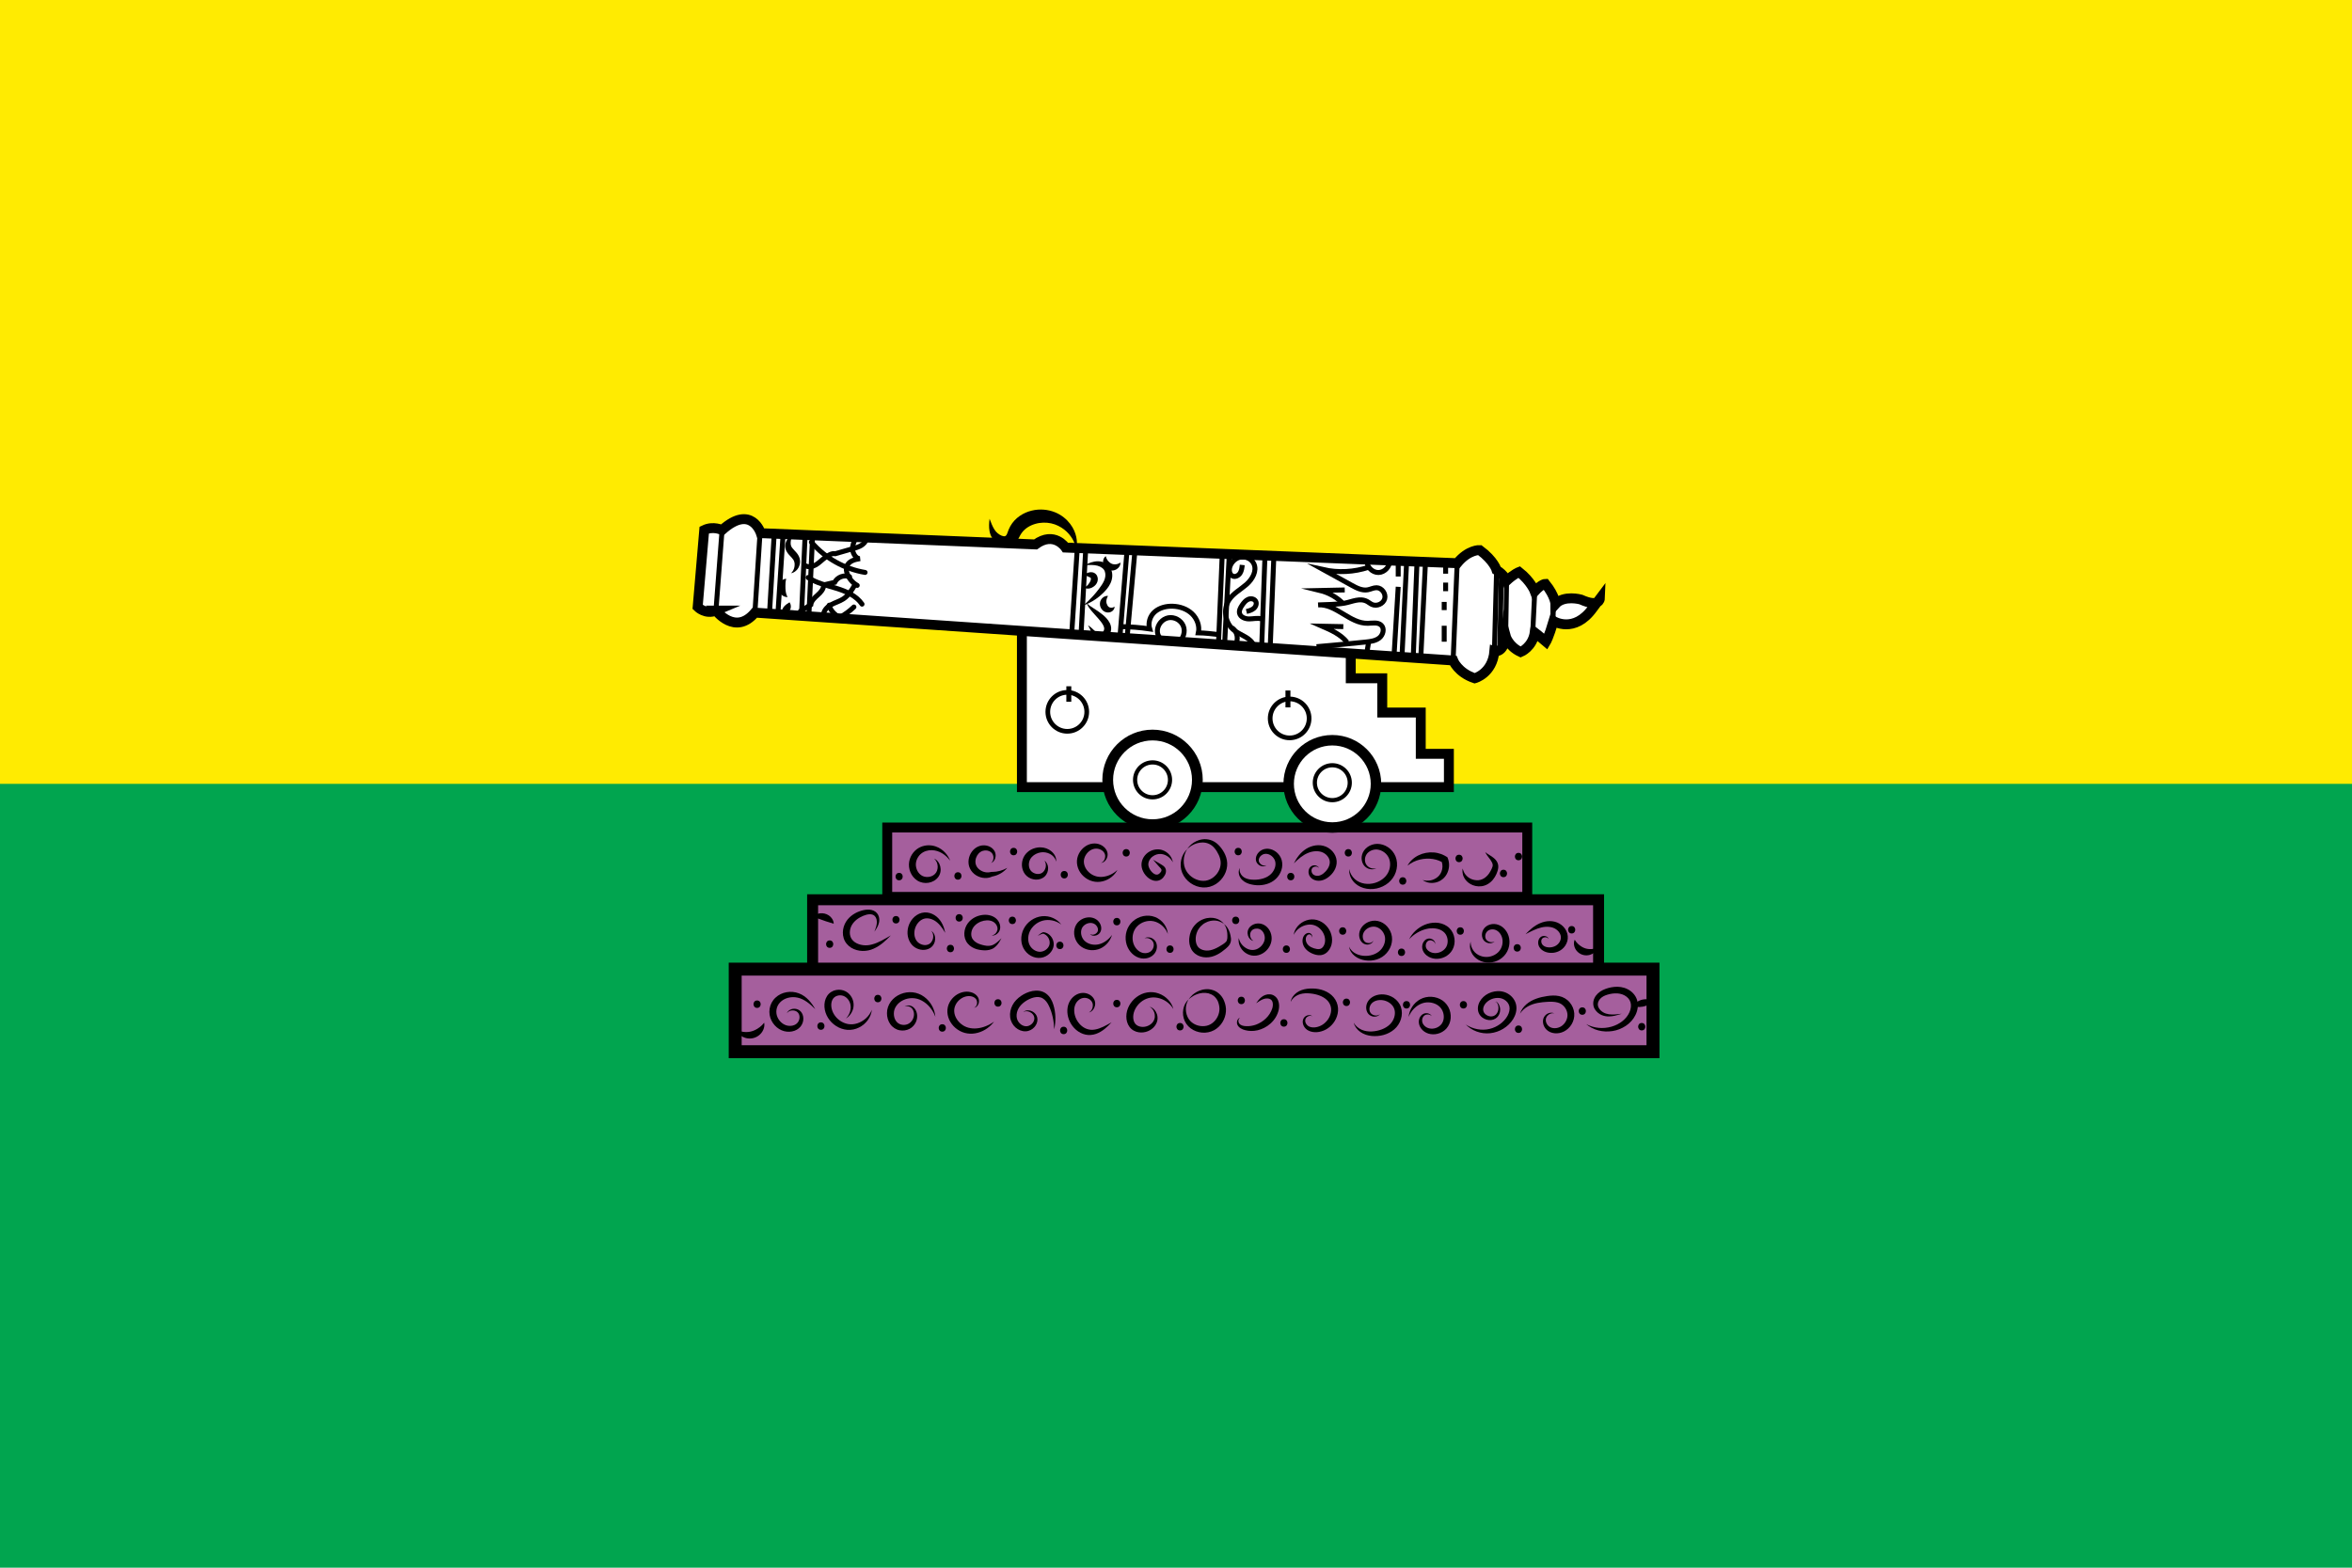 <?xml version="1.0" encoding="UTF-8" standalone="no"?>
<!-- Created with Inkscape (http://www.inkscape.org/) -->

<svg
   width="900"
   height="600"
   viewBox="0 0 238.125 158.75"
   version="1.1"
   id="svg5"
   xml:space="preserve"
   xmlns:xlink="http://www.w3.org/1999/xlink"
   xmlns="http://www.w3.org/2000/svg"
   xmlns:svg="http://www.w3.org/2000/svg"><defs
     id="defs2"><rect
       x="-49.67"
       y="256.14"
       width="939.829"
       height="260.036"
       id="rect2" /><linearGradient
       id="linearGradient209"><stop
         style="stop-color:#f8cf5d;stop-opacity:1;"
         offset="0"
         id="stop209" /><stop
         style="stop-color:#f29d0c;stop-opacity:1;"
         offset="1"
         id="stop210" /></linearGradient><linearGradient
       id="linearGradient38"><stop
         style="stop-color:#81dff8;stop-opacity:1;"
         offset="0"
         id="stop39" /><stop
         style="stop-color:#126bc0;stop-opacity:1;"
         offset="0.907"
         id="stop40" /></linearGradient><radialGradient
       xlink:href="#linearGradient38"
       id="radialGradient40"
       cx="687.443"
       cy="274.412"
       fx="687.443"
       fy="274.412"
       r="161.421"
       gradientTransform="matrix(0.265,0,0,0.24,-62.998,-1.575)"
       gradientUnits="userSpaceOnUse" /><linearGradient
       xlink:href="#linearGradient209"
       id="linearGradient210"
       x1="688.184"
       y1="280.295"
       x2="688.258"
       y2="393.236"
       gradientUnits="userSpaceOnUse"
       gradientTransform="matrix(0.265,0,0,0.265,-62.998,-7.078)" /><rect
       x="-49.67"
       y="256.14"
       width="939.829"
       height="260.036"
       id="rect2-7" /></defs><g
     id="layer1"><g
       id="g15"><rect
         style="fill:#01a54f;fill-opacity:1;stroke-width:0.7"
         id="rect1-7"
         width="238.125"
         height="158.75"
         x="0"
         y="0" /><rect
         style="fill:#ffeb01;fill-opacity:1;stroke-width:0.495"
         id="rect1-8"
         width="238.125"
         height="79.375"
         x="0"
         y="0" /><g
         id="g14"><g
           id="g13"><path
             fill="none"
             stroke-width="1.003"
             stroke-linecap="butt"
             stroke-linejoin="miter"
             stroke="#000000"
             stroke-opacity="1"
             stroke-miterlimit="10"
             d="M 154.625,90.824 H 89.827 v -7.026 h 64.798 z m 0,0"
             id="path408"
             style="fill:#a55f9d;fill-opacity:1" /><path
             fill="none"
             stroke-width="1.111"
             stroke-linecap="butt"
             stroke-linejoin="miter"
             stroke="#000000"
             stroke-opacity="1"
             stroke-miterlimit="10"
             d="M 161.846,98.138 H 82.273 v -7.026 h 79.573 z m 0,0"
             id="path410"
             style="fill:#a55f9d;fill-opacity:1" /><path
             fill="none"
             stroke-width="1.31"
             stroke-linecap="butt"
             stroke-linejoin="miter"
             stroke="#000000"
             stroke-opacity="1"
             stroke-miterlimit="10"
             d="M 167.355,106.499 H 74.434 v -8.361 h 92.921 z m 0,0"
             id="path412"
             style="fill:#a55f9d;fill-opacity:1" /><path
             fill-rule="nonzero"
             fill="#000000"
             fill-opacity="1"
             d="m 94.565,86.942 c 0.51,0.436 0.454,1.23 0.079,1.574 -0.378,0.366 -1.028,0.375 -1.392,0.101 -0.39,-0.274 -0.581,-0.807 -0.516,-1.245 0.062,-0.456 0.356,-0.86 0.716,-1.063 0.366,-0.212 0.805,-0.254 1.172,-0.191 0.37,0.062 0.683,0.225 0.917,0.391 0.236,0.168 0.398,0.34 0.504,0.46 0.105,0.122 0.157,0.193 0.157,0.193 0,0 -0.03,-0.082 -0.103,-0.229 -0.074,-0.147 -0.196,-0.359 -0.41,-0.591 -0.213,-0.23 -0.523,-0.482 -0.961,-0.631 -0.43,-0.144 -0.99,-0.18 -1.542,0.065 -0.549,0.244 -1.021,0.791 -1.138,1.487 -0.116,0.696 0.168,1.49 0.838,1.914 0.68,0.422 1.629,0.272 2.106,-0.367 0.48,-0.655 0.203,-1.609 -0.427,-1.868"
             id="path414"
             style="stroke-width:0.293" /><path
             fill-rule="nonzero"
             fill="#000000"
             fill-opacity="1"
             d="m 101.987,87.879 c -0.474,0.27 -0.992,0.406 -1.487,0.413 l -0.093,-0.001 c -0.03,0.003 -0.058,-0.001 -0.085,0.008 l -0.072,0.019 c -0.051,0.014 -0.106,0.018 -0.16,0.024 -0.108,0.006 -0.215,0.006 -0.32,-0.016 -0.212,-0.035 -0.411,-0.126 -0.573,-0.244 -0.334,-0.244 -0.48,-0.595 -0.434,-0.957 0.041,-0.362 0.25,-0.699 0.518,-0.862 0.262,-0.173 0.611,-0.183 0.862,-0.078 0.258,0.102 0.402,0.322 0.431,0.543 0.033,0.217 -0.025,0.404 -0.096,0.508 -0.07,0.109 -0.132,0.152 -0.132,0.152 0,0 0.017,-0.008 0.049,-0.022 0.032,-0.015 0.079,-0.041 0.132,-0.087 0.109,-0.088 0.24,-0.275 0.27,-0.555 0.015,-0.14 -0.003,-0.301 -0.073,-0.468 -0.074,-0.167 -0.204,-0.319 -0.378,-0.436 -0.342,-0.228 -0.857,-0.311 -1.343,-0.084 -0.478,0.222 -0.841,0.712 -0.932,1.294 -0.042,0.291 -0.015,0.617 0.126,0.909 0.134,0.292 0.362,0.532 0.627,0.698 0.267,0.165 0.575,0.263 0.89,0.274 0.157,0.009 0.316,-0.013 0.47,-0.049 0.077,-0.022 0.153,-0.045 0.227,-0.079 0.026,-0.01 0.015,-0.008 0.023,-0.013 0.005,-0.003 0.01,-0.005 0.014,-0.007 0.035,-0.007 0.072,-0.013 0.106,-0.022 0.571,-0.124 1.085,-0.441 1.431,-0.864"
             id="path416"
             style="stroke-width:0.293" /><path
             fill-rule="nonzero"
             fill="#000000"
             fill-opacity="1"
             d="m 105.752,87.158 c 0.298,0.46 0.069,1.045 -0.268,1.242 -0.34,0.207 -0.819,0.082 -1.067,-0.171 -0.246,-0.247 -0.306,-0.665 -0.201,-1.006 0.097,-0.338 0.364,-0.603 0.674,-0.755 0.311,-0.152 0.651,-0.2 0.94,-0.151 0.293,0.048 0.543,0.174 0.714,0.318 0.353,0.296 0.372,0.626 0.381,0.615 -0.005,0.001 0.015,-0.07 0.003,-0.206 -0.013,-0.134 -0.062,-0.342 -0.219,-0.559 -0.154,-0.216 -0.41,-0.437 -0.768,-0.571 -0.362,-0.136 -0.821,-0.153 -1.275,0.003 -0.449,0.151 -0.925,0.523 -1.114,1.093 -0.09,0.277 -0.12,0.583 -0.056,0.886 0.062,0.303 0.214,0.607 0.472,0.828 0.252,0.214 0.568,0.335 0.892,0.349 0.323,0.017 0.666,-0.086 0.91,-0.318 0.486,-0.464 0.442,-1.274 -0.017,-1.597"
             id="path418"
             style="stroke-width:0.293" /><path
             fill-rule="nonzero"
             fill="#000000"
             fill-opacity="1"
             d="m 113.135,88.089 c -0.445,0.429 -1.019,0.675 -1.567,0.707 -0.552,0.038 -1.047,-0.175 -1.389,-0.532 -0.347,-0.35 -0.501,-0.828 -0.426,-1.228 0.078,-0.414 0.369,-0.782 0.703,-0.964 0.334,-0.184 0.721,-0.173 1.008,-0.018 0.292,0.149 0.442,0.418 0.43,0.667 -0.006,0.252 -0.125,0.442 -0.23,0.539 -0.055,0.047 -0.104,0.078 -0.139,0.095 -0.037,0.017 -0.055,0.026 -0.055,0.026 0,0 0.021,-0.003 0.061,-0.009 0.039,-0.007 0.097,-0.024 0.169,-0.059 0.14,-0.072 0.335,-0.248 0.413,-0.561 0.038,-0.152 0.042,-0.346 -0.031,-0.537 -0.07,-0.189 -0.205,-0.372 -0.389,-0.51 -0.183,-0.14 -0.413,-0.243 -0.674,-0.279 -0.261,-0.034 -0.547,-0.002 -0.814,0.106 -0.526,0.221 -0.987,0.708 -1.135,1.364 -0.149,0.671 0.133,1.399 0.644,1.85 0.254,0.229 0.562,0.406 0.901,0.494 0.34,0.092 0.695,0.085 1.023,0.006 0.659,-0.158 1.21,-0.607 1.496,-1.157"
             id="path420"
             style="stroke-width:0.293" /><path
             fill-rule="nonzero"
             fill="#000000"
             fill-opacity="1"
             d="m 116.742,87.061 c 0.172,0.206 0.348,0.406 0.525,0.601 0.086,0.096 0.188,0.196 0.26,0.286 0.074,0.095 0.078,0.142 0.064,0.208 -0.016,0.07 -0.05,0.142 -0.124,0.214 -0.065,0.08 -0.137,0.138 -0.206,0.168 -0.133,0.056 -0.262,0.038 -0.419,-0.054 -0.307,-0.188 -0.554,-0.589 -0.579,-0.903 -0.024,-0.307 0.156,-0.642 0.42,-0.837 0.262,-0.205 0.583,-0.291 0.863,-0.267 0.287,0.024 0.539,0.144 0.72,0.278 0.183,0.135 0.303,0.282 0.374,0.388 0.071,0.108 0.101,0.173 0.101,0.173 0,0 -0.005,-0.071 -0.042,-0.2 -0.037,-0.128 -0.113,-0.317 -0.277,-0.521 -0.163,-0.2 -0.42,-0.419 -0.793,-0.528 -0.373,-0.11 -0.853,-0.071 -1.275,0.181 -0.418,0.241 -0.805,0.736 -0.786,1.376 0.017,0.311 0.129,0.591 0.29,0.837 0.164,0.244 0.379,0.462 0.671,0.612 0.075,0.034 0.154,0.066 0.237,0.09 0.089,0.015 0.172,0.043 0.267,0.037 0.095,0 0.188,-0.006 0.28,-0.039 0.095,-0.022 0.175,-0.069 0.253,-0.119 0.153,-0.102 0.262,-0.238 0.34,-0.374 0.088,-0.132 0.152,-0.317 0.142,-0.508 -0.005,-0.097 -0.034,-0.2 -0.088,-0.287 -0.053,-0.085 -0.118,-0.144 -0.179,-0.191 -0.119,-0.088 -0.229,-0.148 -0.345,-0.221 -0.229,-0.138 -0.461,-0.272 -0.694,-0.401"
             id="path422"
             style="stroke-width:0.293" /><path
             fill-rule="nonzero"
             fill="#000000"
             fill-opacity="1"
             d="m 120.196,85.983 c -0.599,0.564 -0.855,1.553 -0.502,2.404 0.349,0.844 1.199,1.435 2.115,1.482 0.229,0.008 0.46,-0.015 0.682,-0.074 0.219,-0.064 0.426,-0.156 0.613,-0.274 0.371,-0.239 0.667,-0.565 0.864,-0.936 0.199,-0.367 0.296,-0.784 0.279,-1.187 -0.017,-0.407 -0.15,-0.767 -0.317,-1.076 -0.173,-0.309 -0.365,-0.563 -0.599,-0.791 -0.236,-0.231 -0.517,-0.393 -0.798,-0.475 -0.569,-0.171 -1.082,-0.035 -1.432,0.133 -0.358,0.173 -0.58,0.391 -0.714,0.546 -0.071,0.073 -0.112,0.143 -0.144,0.183 -0.032,0.042 -0.048,0.065 -0.048,0.065 0,0 0.021,-0.018 0.061,-0.053 0.041,-0.033 0.093,-0.092 0.176,-0.148 0.157,-0.122 0.406,-0.286 0.751,-0.386 0.339,-0.1 0.789,-0.138 1.21,0.051 0.208,0.093 0.404,0.238 0.565,0.433 0.166,0.196 0.324,0.451 0.441,0.707 0.116,0.26 0.193,0.545 0.19,0.824 -0.004,0.28 -0.081,0.573 -0.232,0.839 -0.296,0.532 -0.88,0.958 -1.529,0.949 -0.652,0.002 -1.362,-0.383 -1.725,-1.011 -0.365,-0.624 -0.349,-1.514 0.093,-2.207"
             id="path424"
             style="stroke-width:0.293" /><path
             fill-rule="nonzero"
             fill="#000000"
             fill-opacity="1"
             d="m 125.527,87.893 c -0.179,0.28 -0.137,0.686 0.056,0.987 0.198,0.315 0.533,0.51 0.866,0.619 0.665,0.204 1.387,0.207 2.048,-0.065 0.323,-0.135 0.63,-0.351 0.854,-0.627 0.224,-0.272 0.38,-0.595 0.443,-0.939 0.063,-0.342 0.026,-0.7 -0.121,-1.015 -0.149,-0.307 -0.378,-0.544 -0.642,-0.699 -0.262,-0.156 -0.567,-0.232 -0.854,-0.203 -0.287,0.024 -0.548,0.16 -0.72,0.336 -0.176,0.175 -0.284,0.396 -0.307,0.615 -0.028,0.215 0.049,0.429 0.165,0.557 0.232,0.262 0.522,0.298 0.684,0.26 0.168,-0.039 0.222,-0.12 0.224,-0.113 0,-0.007 -0.078,0.054 -0.231,0.048 -0.146,0 -0.373,-0.101 -0.496,-0.323 -0.127,-0.212 -0.037,-0.54 0.236,-0.73 0.264,-0.199 0.657,-0.187 0.975,0.053 0.158,0.114 0.288,0.283 0.364,0.467 0.07,0.18 0.085,0.398 0.039,0.616 -0.047,0.217 -0.152,0.436 -0.304,0.627 -0.15,0.19 -0.348,0.342 -0.586,0.461 -0.469,0.233 -1.08,0.309 -1.662,0.232 -0.285,-0.042 -0.565,-0.14 -0.769,-0.338 -0.203,-0.198 -0.343,-0.507 -0.262,-0.826"
             id="path426"
             style="stroke-width:0.293" /><path
             fill-rule="nonzero"
             fill="#000000"
             fill-opacity="1"
             d="m 130.992,87.433 c 0.438,-0.45 0.924,-0.854 1.454,-1.068 0.524,-0.214 1.107,-0.232 1.525,-0.018 0.425,0.214 0.699,0.651 0.659,1.038 -0.029,0.405 -0.32,0.811 -0.642,1.063 -0.159,0.125 -0.331,0.207 -0.493,0.232 -0.166,0.025 -0.334,-0.005 -0.459,-0.075 -0.254,-0.132 -0.319,-0.489 -0.195,-0.672 0.12,-0.192 0.382,-0.212 0.508,-0.165 0.141,0.047 0.185,0.132 0.188,0.127 -0.005,0.005 -0.018,-0.09 -0.159,-0.185 -0.07,-0.043 -0.171,-0.085 -0.296,-0.085 -0.124,-0.002 -0.283,0.037 -0.412,0.166 -0.254,0.245 -0.294,0.805 0.12,1.151 0.196,0.163 0.46,0.251 0.737,0.248 0.282,-0.002 0.557,-0.102 0.798,-0.253 0.239,-0.151 0.452,-0.343 0.635,-0.588 0.18,-0.245 0.326,-0.548 0.364,-0.9 0.04,-0.353 -0.059,-0.734 -0.258,-1.03 -0.198,-0.3 -0.482,-0.537 -0.816,-0.681 -0.684,-0.288 -1.446,-0.135 -2.013,0.221 -0.577,0.365 -0.967,0.912 -1.244,1.473"
             id="path428"
             style="stroke-width:0.293" /><path
             fill-rule="nonzero"
             fill="#000000"
             fill-opacity="1"
             d="m 136.606,88.006 c -0.042,0.409 0.097,0.845 0.363,1.19 0.262,0.351 0.66,0.604 1.086,0.729 0.857,0.254 1.824,0.042 2.508,-0.526 0.341,-0.282 0.615,-0.664 0.752,-1.082 0.141,-0.415 0.168,-0.861 0.072,-1.277 -0.091,-0.418 -0.325,-0.802 -0.626,-1.067 -0.3,-0.268 -0.664,-0.44 -1.036,-0.497 -0.759,-0.124 -1.463,0.279 -1.732,0.831 -0.275,0.56 -0.109,1.148 0.197,1.436 0.314,0.29 0.663,0.31 0.862,0.278 0.104,-0.016 0.177,-0.049 0.225,-0.07 0.047,-0.025 0.071,-0.038 0.071,-0.038 0,0 -0.026,0.007 -0.077,0.022 -0.05,0.009 -0.126,0.026 -0.223,0.021 -0.189,-0.005 -0.49,-0.094 -0.692,-0.362 -0.198,-0.256 -0.24,-0.724 0,-1.082 0.233,-0.355 0.761,-0.581 1.259,-0.452 0.505,0.117 0.987,0.555 1.092,1.129 0.12,0.58 -0.08,1.26 -0.581,1.704 -0.493,0.453 -1.241,0.702 -1.967,0.588 -0.362,-0.056 -0.714,-0.205 -0.996,-0.461 -0.282,-0.255 -0.498,-0.609 -0.556,-1.015"
             id="path430"
             style="stroke-width:0.293" /><path
             fill-rule="nonzero"
             fill="#000000"
             fill-opacity="1"
             d="m 142.502,87.657 c 0.782,-0.626 1.75,-0.795 2.571,-0.67 0.207,0.029 0.402,0.09 0.588,0.156 0.088,0.041 0.182,0.073 0.264,0.121 0.059,0.034 0.042,0.023 0.046,0.024 0,0 0,-0.002 0.003,0.001 0.102,0.3 0.082,0.67 -0.03,0.959 -0.216,0.603 -0.813,0.878 -1.228,0.921 -0.211,0.026 -0.386,0.009 -0.504,-0.013 -0.119,-0.019 -0.182,-0.041 -0.182,-0.041 0,0 0.05,0.042 0.16,0.103 0.109,0.061 0.282,0.137 0.522,0.174 0.238,0.035 0.546,0.029 0.878,-0.098 0.33,-0.121 0.679,-0.395 0.892,-0.794 0.211,-0.398 0.307,-0.901 0.152,-1.435 l -0.054,-0.152 c -0.023,-0.047 -0.023,-0.114 -0.082,-0.132 l -0.243,-0.14 c -0.11,-0.063 -0.23,-0.106 -0.348,-0.157 -0.243,-0.081 -0.497,-0.147 -0.759,-0.163 -0.521,-0.041 -1.061,0.058 -1.534,0.292 -0.475,0.228 -0.876,0.604 -1.112,1.043"
             id="path432"
             style="stroke-width:0.293" /><path
             fill-rule="nonzero"
             fill="#000000"
             fill-opacity="1"
             d="m 150.377,86.299 c 0.181,0.395 0.528,0.712 0.678,1.035 0.078,0.161 0.09,0.291 0.054,0.417 -0.034,0.132 -0.122,0.312 -0.207,0.465 -0.341,0.633 -0.872,0.961 -1.417,0.918 -0.268,-0.013 -0.518,-0.097 -0.718,-0.219 -0.2,-0.121 -0.347,-0.279 -0.45,-0.427 -0.048,-0.075 -0.093,-0.145 -0.118,-0.213 -0.031,-0.066 -0.057,-0.124 -0.068,-0.174 -0.03,-0.101 -0.046,-0.155 -0.046,-0.155 0.013,-0.002 -0.075,0.223 0.029,0.633 0.058,0.199 0.174,0.442 0.388,0.659 0.212,0.215 0.518,0.404 0.898,0.483 0.374,0.08 0.834,0.043 1.229,-0.196 0.399,-0.227 0.69,-0.605 0.871,-1.014 0.087,-0.209 0.166,-0.406 0.191,-0.682 0.029,-0.285 -0.101,-0.577 -0.262,-0.753 -0.327,-0.369 -0.722,-0.507 -1.053,-0.777"
             id="path434"
             style="stroke-width:0.293" /><path
             fill-rule="nonzero"
             fill="#000000"
             fill-opacity="1"
             d="m 84.41,93.54 c -0.014,-0.353 -0.229,-0.667 -0.5,-0.844 -0.272,-0.183 -0.592,-0.238 -0.853,-0.214 -0.264,0.023 -0.47,0.124 -0.595,0.213 -0.127,0.088 -0.182,0.16 -0.182,0.16 0,0 0.087,0.023 0.224,0.058 0.135,0.035 0.31,0.092 0.496,0.16 0.187,0.07 0.383,0.144 0.604,0.216 0.237,0.073 0.493,0.153 0.806,0.25"
             id="path436"
             style="stroke-width:0.293" /><path
             fill-rule="nonzero"
             fill="#000000"
             fill-opacity="1"
             d="m 90.198,94.718 c -0.621,0.361 -1.243,0.743 -1.888,0.914 -0.63,0.187 -1.301,0.093 -1.764,-0.221 -0.224,-0.16 -0.385,-0.369 -0.454,-0.609 -0.073,-0.239 -0.067,-0.508 0,-0.757 0.132,-0.5 0.522,-0.889 0.956,-1.135 0.436,-0.245 0.92,-0.397 1.256,-0.299 0.341,0.084 0.48,0.469 0.474,0.765 -0.005,0.304 -0.1,0.555 -0.157,0.72 -0.062,0.166 -0.095,0.255 -0.095,0.255 0,0 0.054,-0.08 0.153,-0.227 0.093,-0.152 0.245,-0.374 0.32,-0.726 0.032,-0.175 0.038,-0.382 -0.032,-0.605 -0.066,-0.22 -0.247,-0.456 -0.512,-0.571 -0.261,-0.12 -0.555,-0.13 -0.838,-0.093 -0.286,0.041 -0.557,0.125 -0.84,0.251 -0.278,0.128 -0.556,0.307 -0.8,0.551 -0.241,0.24 -0.45,0.561 -0.554,0.921 -0.108,0.359 -0.127,0.767 -0.003,1.161 0.121,0.398 0.412,0.744 0.761,0.959 0.703,0.423 1.586,0.413 2.281,0.089 0.703,-0.314 1.236,-0.831 1.735,-1.344"
             id="path438"
             style="stroke-width:0.293" /><path
             fill-rule="nonzero"
             fill="#000000"
             fill-opacity="1"
             d="m 95.702,94.475 c -0.119,-0.592 -0.354,-1.221 -0.887,-1.66 -0.261,-0.213 -0.586,-0.369 -0.945,-0.41 -0.361,-0.045 -0.744,0.056 -1.039,0.248 -0.597,0.382 -0.92,1.046 -0.949,1.677 -0.037,0.631 0.237,1.277 0.743,1.603 0.485,0.314 1.072,0.333 1.486,0.101 0.207,-0.108 0.362,-0.29 0.445,-0.461 0.088,-0.174 0.121,-0.348 0.124,-0.502 0.005,-0.311 -0.114,-0.534 -0.216,-0.651 -0.105,-0.117 -0.183,-0.149 -0.18,-0.152 0,0 0.013,0.016 0.037,0.046 0.026,0.029 0.056,0.079 0.089,0.143 0.062,0.129 0.109,0.342 0.049,0.589 -0.057,0.243 -0.233,0.518 -0.523,0.61 -0.286,0.104 -0.679,0.03 -0.964,-0.205 -0.276,-0.224 -0.431,-0.64 -0.394,-1.078 0.031,-0.435 0.254,-0.89 0.625,-1.164 0.185,-0.134 0.395,-0.214 0.631,-0.216 0.235,-0.002 0.49,0.067 0.725,0.197 0.473,0.256 0.844,0.757 1.145,1.285"
             id="path440"
             style="stroke-width:0.293" /><path
             fill-rule="nonzero"
             fill="#000000"
             fill-opacity="1"
             d="m 101.397,95.011 c -0.23,0.216 -0.459,0.439 -0.712,0.591 -0.252,0.159 -0.513,0.199 -0.79,0.172 -0.137,-0.014 -0.276,-0.042 -0.414,-0.079 -0.14,-0.039 -0.285,-0.08 -0.401,-0.13 -0.243,-0.103 -0.451,-0.255 -0.58,-0.434 -0.26,-0.343 -0.198,-0.862 0.042,-1.22 0.243,-0.361 0.664,-0.596 1.072,-0.678 0.41,-0.086 0.808,-0.016 1.056,0.189 0.259,0.206 0.365,0.522 0.307,0.759 -0.056,0.247 -0.227,0.409 -0.356,0.475 -0.133,0.072 -0.223,0.067 -0.221,0.071 0,-0.005 0.084,0.029 0.244,-0.009 0.156,-0.037 0.397,-0.16 0.543,-0.461 0.151,-0.302 0.096,-0.777 -0.223,-1.131 -0.319,-0.371 -0.882,-0.54 -1.434,-0.481 -0.549,0.054 -1.157,0.315 -1.561,0.871 -0.196,0.278 -0.32,0.613 -0.336,0.976 -0.021,0.357 0.093,0.761 0.343,1.053 0.245,0.293 0.575,0.476 0.911,0.575 0.174,0.051 0.333,0.073 0.497,0.095 0.166,0.019 0.338,0.027 0.513,0.015 0.174,-0.014 0.353,-0.053 0.518,-0.124 0.167,-0.071 0.315,-0.181 0.431,-0.299 0.24,-0.239 0.398,-0.52 0.551,-0.795"
             id="path442"
             style="stroke-width:0.293" /><path
             fill-rule="nonzero"
             fill="#000000"
             fill-opacity="1"
             d="m 107.45,93.624 c -0.417,-0.571 -1.182,-0.924 -1.956,-0.844 -0.774,0.079 -1.487,0.571 -1.844,1.266 -0.358,0.687 -0.35,1.563 0.104,2.193 0.221,0.307 0.523,0.536 0.858,0.66 0.334,0.127 0.713,0.138 1.034,0.032 0.636,-0.206 1.051,-0.785 1.038,-1.336 -0.017,-0.546 -0.345,-0.921 -0.658,-1.083 -0.079,-0.041 -0.158,-0.072 -0.236,-0.088 -0.038,-0.011 -0.082,-0.018 -0.122,-0.022 l -0.058,-0.007 c -0.018,0.002 -0.037,0.015 -0.054,0.022 -0.138,0.065 -0.214,0.121 -0.29,0.177 -0.139,0.11 -0.198,0.182 -0.198,0.182 0,0 0.077,-0.055 0.232,-0.126 0.073,-0.033 0.185,-0.078 0.282,-0.098 0.024,-0.01 0.049,-0.005 0.074,0.007 0.026,0.008 0.048,0.018 0.078,0.033 0.058,0.025 0.117,0.063 0.173,0.108 0.222,0.172 0.407,0.52 0.359,0.876 -0.04,0.346 -0.367,0.694 -0.783,0.783 -0.396,0.097 -0.888,-0.116 -1.159,-0.521 -0.272,-0.389 -0.303,-0.99 -0.073,-1.5 0.227,-0.51 0.72,-0.95 1.321,-1.109 0.599,-0.159 1.319,-0.033 1.878,0.395"
             id="path444"
             style="stroke-width:0.293" /><path
             fill-rule="nonzero"
             fill="#000000"
             fill-opacity="1"
             d="m 112.586,94.671 c -0.345,0.482 -0.83,0.831 -1.335,0.95 -0.497,0.12 -1.027,-0.001 -1.365,-0.28 -0.337,-0.264 -0.488,-0.729 -0.42,-1.106 0.032,-0.191 0.113,-0.349 0.239,-0.475 0.126,-0.128 0.293,-0.222 0.461,-0.266 0.342,-0.093 0.673,0.017 0.853,0.259 0.185,0.235 0.189,0.528 0.033,0.694 -0.151,0.174 -0.367,0.224 -0.499,0.203 -0.137,-0.019 -0.199,-0.082 -0.2,-0.078 0.004,-0.005 0.039,0.074 0.182,0.141 0.14,0.063 0.404,0.085 0.666,-0.1 0.128,-0.087 0.248,-0.258 0.28,-0.456 0.037,-0.198 0,-0.422 -0.106,-0.624 -0.105,-0.2 -0.279,-0.391 -0.521,-0.507 -0.236,-0.117 -0.522,-0.159 -0.8,-0.116 -0.279,0.04 -0.557,0.16 -0.794,0.364 -0.239,0.201 -0.418,0.508 -0.478,0.829 -0.132,0.641 0.126,1.369 0.704,1.773 0.564,0.397 1.315,0.445 1.917,0.174 0.602,-0.27 1.017,-0.811 1.183,-1.379"
             id="path446"
             style="stroke-width:0.293" /><path
             fill-rule="nonzero"
             fill="#000000"
             fill-opacity="1"
             d="m 118.238,94.586 c -0.043,-0.722 -0.557,-1.44 -1.305,-1.728 -0.757,-0.291 -1.649,-0.094 -2.242,0.441 -0.303,0.264 -0.521,0.623 -0.629,0.993 -0.114,0.371 -0.127,0.758 -0.058,1.12 0.137,0.731 0.641,1.347 1.283,1.568 0.647,0.229 1.348,-0.009 1.652,-0.488 0.304,-0.465 0.217,-1.02 -0.051,-1.291 -0.266,-0.274 -0.576,-0.303 -0.753,-0.278 -0.184,0.026 -0.26,0.097 -0.261,0.092 0,0 0.023,-0.006 0.068,-0.017 0.045,-0.007 0.111,-0.018 0.196,-0.009 0.164,0.011 0.42,0.108 0.576,0.351 0.156,0.23 0.137,0.629 -0.109,0.904 -0.228,0.27 -0.71,0.367 -1.101,0.182 -0.402,-0.18 -0.731,-0.624 -0.813,-1.138 -0.087,-0.516 0.056,-1.11 0.459,-1.502 0.397,-0.402 1.042,-0.627 1.65,-0.494 0.612,0.133 1.198,0.615 1.44,1.293"
             id="path448"
             style="stroke-width:0.293" /><path
             fill-rule="nonzero"
             fill="#000000"
             fill-opacity="1"
             d="m 123.928,93.568 c 0.204,0.285 0.3,0.617 0.327,0.944 0.019,0.33 0.033,0.692 -0.131,0.856 -0.159,0.183 -0.489,0.366 -0.757,0.525 -0.278,0.156 -0.56,0.276 -0.836,0.333 -0.541,0.114 -1.102,-0.069 -1.309,-0.445 -0.228,-0.387 -0.204,-0.964 -0.033,-1.381 0.073,-0.221 0.209,-0.402 0.346,-0.568 0.15,-0.152 0.31,-0.292 0.488,-0.381 0.348,-0.196 0.715,-0.253 1.012,-0.231 0.303,0.016 0.524,0.129 0.676,0.2 0.141,0.096 0.216,0.148 0.216,0.148 0,0 -0.062,-0.07 -0.177,-0.199 -0.134,-0.108 -0.343,-0.284 -0.676,-0.369 -0.326,-0.089 -0.765,-0.103 -1.221,0.07 -0.231,0.078 -0.456,0.219 -0.672,0.393 -0.201,0.189 -0.406,0.412 -0.533,0.695 -0.081,0.135 -0.113,0.29 -0.169,0.441 -0.029,0.157 -0.07,0.314 -0.078,0.482 -0.019,0.334 0.028,0.702 0.217,1.046 0.189,0.349 0.544,0.619 0.917,0.73 0.374,0.12 0.778,0.119 1.153,0.021 0.37,-0.098 0.702,-0.278 0.996,-0.485 0.148,-0.104 0.287,-0.215 0.421,-0.33 0.135,-0.116 0.287,-0.25 0.399,-0.442 0.119,-0.195 0.144,-0.434 0.121,-0.621 -0.022,-0.193 -0.061,-0.359 -0.113,-0.539 -0.108,-0.349 -0.307,-0.676 -0.584,-0.892"
             id="path450"
             style="stroke-width:0.293" /><path
             fill-rule="nonzero"
             fill="#000000"
             fill-opacity="1"
             d="m 125.421,94.979 c -0.106,0.534 0.166,1.15 0.657,1.5 0.246,0.173 0.551,0.295 0.871,0.299 0.32,0.011 0.633,-0.081 0.896,-0.238 0.528,-0.309 0.886,-0.876 0.902,-1.476 0.014,-0.592 -0.288,-1.138 -0.759,-1.4 -0.489,-0.264 -1.021,-0.155 -1.343,0.11 -0.164,0.13 -0.271,0.312 -0.314,0.488 -0.04,0.176 -0.023,0.335 0.016,0.467 0.08,0.268 0.249,0.419 0.369,0.483 0.062,0.033 0.112,0.049 0.145,0.056 0.034,0.008 0.051,0.011 0.051,0.011 0,0 -0.015,-0.009 -0.045,-0.027 -0.029,-0.016 -0.069,-0.047 -0.112,-0.092 -0.087,-0.088 -0.183,-0.254 -0.19,-0.47 -0.009,-0.217 0.086,-0.458 0.319,-0.575 0.222,-0.121 0.568,-0.117 0.791,0.055 0.236,0.171 0.398,0.521 0.374,0.866 -0.018,0.34 -0.231,0.71 -0.562,0.939 -0.328,0.238 -0.759,0.299 -1.179,0.113 -0.413,-0.184 -0.79,-0.578 -0.889,-1.109"
             id="path452"
             style="stroke-width:0.293" /><path
             fill-rule="nonzero"
             fill="#000000"
             fill-opacity="1"
             d="m 130.972,94.682 c 0.272,-0.589 0.839,-0.948 1.391,-1.036 0.562,-0.1 1.074,0.134 1.4,0.529 0.333,0.387 0.462,0.908 0.362,1.328 -0.053,0.209 -0.161,0.398 -0.294,0.498 -0.126,0.102 -0.288,0.129 -0.497,0.101 -0.423,-0.063 -0.805,-0.254 -0.985,-0.525 -0.191,-0.272 -0.191,-0.62 -0.046,-0.81 0.07,-0.097 0.171,-0.151 0.26,-0.15 0.087,0.001 0.166,0.059 0.206,0.117 0.087,0.125 0.022,0.222 0.029,0.217 -0.011,0.003 0.09,-0.071 0.029,-0.247 -0.032,-0.079 -0.101,-0.18 -0.241,-0.221 -0.14,-0.037 -0.311,0.013 -0.442,0.129 -0.275,0.233 -0.37,0.726 -0.16,1.166 0.103,0.224 0.279,0.421 0.496,0.573 0.219,0.152 0.459,0.262 0.741,0.334 0.143,0.034 0.303,0.055 0.477,0.039 0.173,-0.016 0.359,-0.08 0.512,-0.183 0.311,-0.207 0.496,-0.526 0.591,-0.86 0.184,-0.683 -0.041,-1.443 -0.54,-1.957 -0.245,-0.261 -0.568,-0.46 -0.926,-0.561 -0.361,-0.095 -0.744,-0.077 -1.082,0.042 -0.676,0.227 -1.202,0.826 -1.277,1.476"
             id="path454"
             style="stroke-width:0.293" /><path
             fill-rule="nonzero"
             fill="#000000"
             fill-opacity="1"
             d="m 136.594,95.857 c 0.03,0.364 0.259,0.713 0.562,0.947 0.302,0.241 0.682,0.388 1.066,0.446 0.765,0.125 1.631,-0.12 2.17,-0.741 0.266,-0.302 0.449,-0.671 0.517,-1.066 0.072,-0.39 0.015,-0.814 -0.156,-1.158 -0.167,-0.348 -0.428,-0.634 -0.743,-0.822 -0.314,-0.189 -0.695,-0.267 -1.034,-0.22 -0.676,0.093 -1.191,0.57 -1.329,1.102 -0.141,0.53 0.085,1.044 0.439,1.225 0.363,0.173 0.67,0.035 0.805,-0.082 0.142,-0.13 0.148,-0.239 0.153,-0.235 -0.004,-0.005 -0.041,0.097 -0.19,0.181 -0.14,0.079 -0.427,0.118 -0.649,-0.053 -0.219,-0.166 -0.311,-0.562 -0.161,-0.904 0.14,-0.342 0.544,-0.625 0.987,-0.642 0.428,-0.026 0.886,0.278 1.091,0.744 0.214,0.448 0.117,1.045 -0.243,1.499 -0.347,0.451 -0.967,0.72 -1.622,0.718 -0.327,0 -0.658,-0.062 -0.96,-0.213 -0.301,-0.145 -0.573,-0.386 -0.704,-0.727"
             id="path456"
             style="stroke-width:0.293" /><path
             fill-rule="nonzero"
             fill="#000000"
             fill-opacity="1"
             d="m 142.669,95.11 c 0.48,-0.521 1.093,-0.877 1.725,-1.034 0.619,-0.153 1.294,-0.08 1.712,0.248 0.42,0.309 0.553,0.905 0.406,1.359 -0.132,0.451 -0.583,0.76 -1.021,0.817 -0.436,0.07 -0.874,-0.124 -1.054,-0.42 -0.184,-0.284 -0.066,-0.687 0.16,-0.807 0.106,-0.064 0.243,-0.066 0.35,-0.038 0.11,0.029 0.195,0.087 0.252,0.145 0.113,0.122 0.109,0.231 0.113,0.228 -0.007,0.002 0.031,-0.101 -0.062,-0.267 -0.047,-0.08 -0.128,-0.169 -0.254,-0.232 -0.122,-0.062 -0.296,-0.105 -0.49,-0.04 -0.374,0.121 -0.668,0.657 -0.444,1.195 0.217,0.516 0.824,0.864 1.479,0.829 0.326,-0.015 0.659,-0.119 0.956,-0.317 0.295,-0.192 0.553,-0.505 0.675,-0.871 0.126,-0.365 0.135,-0.768 0.025,-1.149 -0.105,-0.378 -0.358,-0.747 -0.7,-0.973 -0.34,-0.232 -0.742,-0.341 -1.129,-0.35 -0.388,-0.009 -0.77,0.065 -1.122,0.212 -0.694,0.292 -1.264,0.83 -1.578,1.465"
             id="path458"
             style="stroke-width:0.293" /><path
             fill-rule="nonzero"
             fill="#000000"
             fill-opacity="1"
             d="m 148.889,95.358 c -0.109,0.322 -0.085,0.699 0.059,1.034 0.141,0.339 0.412,0.627 0.737,0.814 0.652,0.389 1.526,0.348 2.161,-0.054 0.32,-0.196 0.592,-0.486 0.757,-0.821 0.166,-0.333 0.238,-0.698 0.22,-1.052 -0.03,-0.712 -0.461,-1.365 -1.07,-1.61 -0.616,-0.253 -1.308,-0.016 -1.576,0.466 -0.266,0.465 -0.124,0.997 0.175,1.213 0.294,0.217 0.591,0.184 0.749,0.124 0.166,-0.063 0.216,-0.147 0.219,-0.141 0,-0.006 -0.074,0.059 -0.235,0.078 -0.151,0.022 -0.406,-0.023 -0.581,-0.224 -0.173,-0.185 -0.188,-0.561 0.024,-0.821 0.19,-0.253 0.642,-0.34 0.981,-0.152 0.353,0.182 0.615,0.619 0.619,1.095 0.013,0.483 -0.207,0.987 -0.646,1.285 -0.435,0.307 -1.044,0.417 -1.597,0.205 -0.274,-0.103 -0.528,-0.28 -0.708,-0.532 -0.181,-0.25 -0.296,-0.568 -0.287,-0.906"
             id="path460"
             style="stroke-width:0.293" /><path
             fill-rule="nonzero"
             fill="#000000"
             fill-opacity="1"
             d="m 154.443,94.605 c 0.539,-0.279 1.079,-0.568 1.622,-0.689 0.538,-0.125 1.093,-0.077 1.463,0.177 0.189,0.126 0.339,0.3 0.422,0.483 0.084,0.185 0.101,0.371 0.054,0.557 -0.094,0.382 -0.413,0.663 -0.784,0.757 -0.369,0.1 -0.766,0.037 -0.981,-0.153 -0.217,-0.177 -0.247,-0.517 -0.111,-0.68 0.133,-0.169 0.385,-0.169 0.501,-0.112 0.129,0.057 0.163,0.145 0.165,0.141 -0.005,0.005 -0.005,-0.089 -0.13,-0.197 -0.063,-0.049 -0.158,-0.096 -0.279,-0.109 -0.118,-0.011 -0.274,0.005 -0.413,0.118 -0.274,0.216 -0.355,0.733 -0.038,1.123 0.314,0.38 0.86,0.532 1.403,0.452 0.275,-0.042 0.56,-0.152 0.807,-0.351 0.246,-0.198 0.438,-0.477 0.533,-0.806 0.097,-0.327 0.065,-0.719 -0.091,-1.037 -0.153,-0.322 -0.405,-0.58 -0.707,-0.755 -0.627,-0.359 -1.37,-0.292 -1.955,-0.039 -0.6,0.258 -1.06,0.686 -1.48,1.121"
             id="path462"
             style="stroke-width:0.293" /><path
             fill-rule="nonzero"
             fill="#000000"
             fill-opacity="1"
             d="m 159.429,95.161 c -0.185,0.405 -0.026,0.942 0.319,1.248 0.169,0.158 0.387,0.263 0.603,0.308 0.216,0.043 0.426,0.027 0.603,-0.021 0.361,-0.1 0.586,-0.323 0.696,-0.489 0.112,-0.171 0.132,-0.284 0.132,-0.284 0,0 -0.104,0.056 -0.269,0.109 -0.166,0.053 -0.396,0.094 -0.639,0.074 -0.246,-0.019 -0.474,-0.084 -0.715,-0.225 -0.239,-0.147 -0.508,-0.349 -0.73,-0.72"
             id="path464"
             style="stroke-width:0.293" /><path
             fill-rule="nonzero"
             fill="#000000"
             fill-opacity="1"
             d="m 77.37,103.563 c -0.296,0.378 -0.623,0.593 -0.926,0.742 -0.304,0.146 -0.595,0.204 -0.887,0.205 -0.287,0.003 -0.548,-0.059 -0.735,-0.126 -0.185,-0.068 -0.298,-0.13 -0.298,-0.13 0,0 0.03,0.122 0.161,0.307 0.129,0.179 0.379,0.419 0.77,0.536 0.193,0.058 0.419,0.085 0.656,0.053 0.237,-0.033 0.48,-0.124 0.683,-0.275 0.413,-0.291 0.672,-0.83 0.575,-1.31"
             id="path466"
             style="stroke-width:0.293" /><path
             fill-rule="nonzero"
             fill="#000000"
             fill-opacity="1"
             d="m 82.542,102.194 c -0.189,-0.327 -0.405,-0.648 -0.676,-0.933 -0.271,-0.282 -0.603,-0.532 -0.995,-0.674 -0.773,-0.294 -1.733,-0.156 -2.362,0.444 -0.316,0.293 -0.526,0.7 -0.589,1.118 -0.069,0.414 0.009,0.852 0.189,1.203 0.18,0.356 0.45,0.648 0.77,0.848 0.32,0.199 0.696,0.295 1.045,0.278 0.349,-0.013 0.687,-0.13 0.943,-0.34 0.262,-0.209 0.412,-0.514 0.452,-0.792 0.043,-0.283 -0.01,-0.561 -0.141,-0.774 -0.129,-0.215 -0.341,-0.35 -0.531,-0.394 -0.389,-0.089 -0.686,0.058 -0.823,0.193 -0.141,0.14 -0.154,0.25 -0.159,0.245 0.004,0.006 0.046,-0.097 0.199,-0.193 0.147,-0.095 0.429,-0.158 0.712,-0.033 0.14,0.063 0.254,0.172 0.319,0.331 0.064,0.156 0.071,0.35 0.015,0.538 -0.057,0.189 -0.174,0.359 -0.349,0.468 -0.175,0.112 -0.403,0.168 -0.641,0.157 -0.476,-0.013 -0.952,-0.341 -1.186,-0.837 -0.236,-0.484 -0.167,-1.119 0.244,-1.542 0.405,-0.43 1.101,-0.628 1.763,-0.483 0.67,0.136 1.273,0.636 1.802,1.171"
             id="path468"
             style="stroke-width:0.293" /><path
             fill-rule="nonzero"
             fill="#000000"
             fill-opacity="1"
             d="m 88.269,102.25 c -0.263,0.69 -0.849,1.177 -1.474,1.377 -0.314,0.102 -0.636,0.122 -0.939,0.071 -0.302,-0.057 -0.588,-0.18 -0.832,-0.358 -0.494,-0.349 -0.81,-0.894 -0.858,-1.42 -0.025,-0.264 0.019,-0.52 0.127,-0.711 0.104,-0.192 0.277,-0.317 0.489,-0.38 0.208,-0.061 0.434,-0.049 0.62,0.023 0.191,0.073 0.355,0.211 0.473,0.37 0.243,0.325 0.293,0.713 0.235,1.019 -0.054,0.311 -0.188,0.541 -0.288,0.687 -0.104,0.145 -0.175,0.213 -0.175,0.213 0,0 0.085,-0.047 0.223,-0.169 0.135,-0.125 0.327,-0.332 0.456,-0.671 0.129,-0.33 0.163,-0.826 -0.095,-1.299 -0.127,-0.233 -0.326,-0.461 -0.608,-0.611 -0.283,-0.151 -0.628,-0.206 -0.974,-0.14 -0.341,0.061 -0.708,0.278 -0.917,0.616 -0.212,0.332 -0.285,0.727 -0.26,1.106 0.051,0.767 0.507,1.499 1.18,1.924 0.333,0.217 0.728,0.354 1.135,0.388 0.411,0.029 0.824,-0.056 1.181,-0.236 0.716,-0.349 1.235,-1.058 1.301,-1.797"
             id="path470"
             style="stroke-width:0.293" /><path
             fill-rule="nonzero"
             fill="#000000"
             fill-opacity="1"
             d="m 94.7,102.969 c -0.061,-0.762 -0.461,-1.537 -1.131,-2.027 -0.333,-0.243 -0.736,-0.412 -1.161,-0.456 -0.421,-0.046 -0.847,0.022 -1.233,0.181 -0.386,0.16 -0.731,0.42 -0.983,0.757 -0.248,0.337 -0.396,0.761 -0.391,1.164 -0.004,0.402 0.105,0.799 0.335,1.123 0.226,0.325 0.585,0.554 0.945,0.618 0.361,0.069 0.714,0.008 1.006,-0.143 0.294,-0.152 0.504,-0.399 0.625,-0.651 0.247,-0.51 0.152,-1.048 -0.08,-1.359 -0.114,-0.159 -0.263,-0.266 -0.404,-0.316 -0.141,-0.051 -0.268,-0.054 -0.366,-0.04 -0.097,0.015 -0.167,0.046 -0.209,0.07 -0.043,0.024 -0.063,0.041 -0.063,0.041 0,0 0.023,-0.011 0.07,-0.024 0.046,-0.014 0.116,-0.027 0.206,-0.022 0.177,0.008 0.443,0.119 0.577,0.406 0.139,0.278 0.135,0.697 -0.096,1.04 -0.113,0.171 -0.276,0.315 -0.475,0.389 -0.199,0.077 -0.438,0.091 -0.657,0.029 -0.22,-0.062 -0.404,-0.203 -0.533,-0.407 -0.129,-0.203 -0.192,-0.47 -0.184,-0.739 0.005,-0.541 0.381,-1.056 0.949,-1.324 0.567,-0.272 1.269,-0.286 1.879,0.048 0.612,0.324 1.119,0.924 1.375,1.642"
             id="path472"
             style="stroke-width:0.293" /><path
             fill-rule="nonzero"
             fill="#000000"
             fill-opacity="1"
             d="m 100.646,103.452 c -0.531,0.381 -1.137,0.627 -1.733,0.683 -0.599,0.059 -1.164,-0.087 -1.576,-0.422 -0.42,-0.325 -0.696,-0.805 -0.726,-1.258 -0.04,-0.452 0.179,-0.887 0.492,-1.175 0.315,-0.29 0.718,-0.434 1.068,-0.409 0.353,0.016 0.641,0.207 0.72,0.442 0.085,0.245 0.008,0.481 -0.087,0.594 -0.096,0.121 -0.193,0.141 -0.189,0.145 -0.004,-0.007 0.095,0.006 0.235,-0.098 0.134,-0.1 0.298,-0.341 0.259,-0.691 -0.04,-0.364 -0.406,-0.708 -0.873,-0.805 -0.467,-0.11 -1.039,0.009 -1.509,0.362 -0.232,0.179 -0.445,0.409 -0.593,0.697 -0.155,0.284 -0.233,0.631 -0.217,0.977 0.031,0.702 0.441,1.36 1.027,1.759 0.292,0.203 0.638,0.348 0.998,0.396 0.356,0.054 0.718,0.025 1.055,-0.068 0.679,-0.182 1.258,-0.607 1.649,-1.13"
             id="path474"
             style="stroke-width:0.293" /><path
             fill-rule="nonzero"
             fill="#000000"
             fill-opacity="1"
             d="m 106.735,104.221 c 0.172,-0.8 0.163,-1.663 -0.09,-2.481 -0.119,-0.402 -0.344,-0.84 -0.737,-1.127 -0.195,-0.145 -0.44,-0.243 -0.678,-0.277 -0.238,-0.037 -0.473,-0.023 -0.694,0.016 -0.441,0.087 -0.832,0.27 -1.177,0.508 -0.341,0.233 -0.652,0.545 -0.852,0.926 -0.196,0.374 -0.286,0.799 -0.235,1.211 0.045,0.413 0.26,0.802 0.547,1.05 0.285,0.255 0.658,0.401 1.021,0.387 0.373,-0.013 0.684,-0.198 0.886,-0.425 0.206,-0.227 0.317,-0.515 0.309,-0.785 0,-0.269 -0.135,-0.508 -0.291,-0.643 -0.316,-0.287 -0.673,-0.296 -0.871,-0.245 -0.205,0.061 -0.275,0.156 -0.277,0.149 0,0.007 0.094,-0.068 0.287,-0.085 0.187,-0.011 0.492,0.065 0.698,0.332 0.102,0.13 0.161,0.298 0.134,0.48 -0.021,0.18 -0.124,0.366 -0.285,0.502 -0.16,0.138 -0.377,0.227 -0.587,0.208 -0.217,-0.015 -0.444,-0.125 -0.616,-0.308 -0.176,-0.183 -0.285,-0.415 -0.301,-0.683 -0.019,-0.266 0.05,-0.556 0.195,-0.816 0.28,-0.501 0.91,-0.944 1.55,-1.108 0.324,-0.073 0.642,-0.069 0.904,0.094 0.274,0.165 0.485,0.451 0.644,0.805 0.323,0.696 0.489,1.503 0.514,2.317"
             id="path476"
             style="stroke-width:0.293" /><path
             fill-rule="nonzero"
             fill="#000000"
             fill-opacity="1"
             d="m 112.554,103.514 c -0.557,0.316 -1.127,0.646 -1.698,0.741 -0.57,0.104 -1.086,-0.098 -1.458,-0.467 -0.375,-0.365 -0.595,-0.856 -0.634,-1.331 -0.043,-0.475 0.114,-0.902 0.417,-1.163 0.293,-0.268 0.682,-0.31 0.992,-0.172 0.31,0.133 0.474,0.414 0.47,0.676 0.005,0.264 -0.109,0.47 -0.211,0.58 -0.051,0.055 -0.1,0.091 -0.134,0.113 -0.035,0.022 -0.053,0.033 -0.053,0.033 0,0 0.02,-0.006 0.059,-0.017 0.04,-0.011 0.098,-0.035 0.169,-0.08 0.136,-0.088 0.324,-0.282 0.39,-0.608 0.031,-0.16 0.029,-0.357 -0.055,-0.554 -0.078,-0.196 -0.232,-0.377 -0.435,-0.509 -0.203,-0.132 -0.458,-0.216 -0.741,-0.213 -0.285,0.003 -0.573,0.104 -0.82,0.28 -0.247,0.175 -0.451,0.423 -0.583,0.722 -0.132,0.296 -0.182,0.629 -0.164,0.957 0.035,0.654 0.344,1.321 0.88,1.78 0.266,0.23 0.593,0.406 0.952,0.485 0.362,0.079 0.738,0.041 1.07,-0.074 0.667,-0.24 1.146,-0.714 1.583,-1.18"
             id="path478"
             style="stroke-width:0.293" /><path
             fill-rule="nonzero"
             fill="#000000"
             fill-opacity="1"
             d="m 118.798,102.183 c -0.171,-0.704 -0.757,-1.321 -1.49,-1.579 -0.365,-0.134 -0.776,-0.173 -1.169,-0.104 -0.394,0.066 -0.761,0.236 -1.071,0.467 -0.619,0.465 -1.026,1.195 -1.034,1.95 -0.003,0.371 0.088,0.757 0.322,1.07 0.232,0.319 0.597,0.497 0.924,0.546 0.671,0.106 1.27,-0.19 1.598,-0.591 0.167,-0.204 0.269,-0.434 0.304,-0.659 0.031,-0.224 0.004,-0.429 -0.055,-0.597 -0.118,-0.341 -0.33,-0.541 -0.485,-0.632 -0.078,-0.048 -0.143,-0.074 -0.188,-0.088 -0.044,-0.013 -0.066,-0.021 -0.066,-0.021 0,0 0.021,0.013 0.059,0.037 0.039,0.024 0.094,0.063 0.155,0.124 0.124,0.116 0.267,0.334 0.309,0.632 0.047,0.299 -0.045,0.662 -0.338,0.919 -0.284,0.26 -0.745,0.407 -1.175,0.294 -0.214,-0.056 -0.396,-0.171 -0.506,-0.346 -0.114,-0.173 -0.169,-0.418 -0.161,-0.674 0.017,-0.515 0.3,-1.06 0.751,-1.438 0.451,-0.385 1.07,-0.579 1.704,-0.451 0.63,0.121 1.254,0.516 1.613,1.141"
             id="path480"
             style="stroke-width:0.293" /><path
             fill-rule="nonzero"
             fill="#000000"
             fill-opacity="1"
             d="m 120.334,101.206 c -0.562,0.509 -0.735,1.442 -0.381,2.201 0.177,0.381 0.492,0.699 0.86,0.896 0.37,0.196 0.789,0.293 1.204,0.268 0.413,-0.019 0.829,-0.167 1.154,-0.412 0.328,-0.241 0.575,-0.563 0.734,-0.91 0.159,-0.346 0.233,-0.721 0.216,-1.085 -0.019,-0.369 -0.124,-0.686 -0.268,-0.99 -0.155,-0.298 -0.385,-0.541 -0.639,-0.714 -0.259,-0.171 -0.543,-0.247 -0.802,-0.285 -0.531,-0.045 -0.967,0.11 -1.276,0.285 -0.159,0.082 -0.278,0.191 -0.387,0.271 -0.097,0.098 -0.183,0.176 -0.241,0.248 -0.112,0.148 -0.173,0.227 -0.173,0.227 0,0 0.076,-0.062 0.217,-0.18 0.071,-0.056 0.169,-0.112 0.276,-0.184 0.118,-0.055 0.244,-0.133 0.402,-0.18 0.304,-0.108 0.703,-0.169 1.113,-0.075 0.2,0.061 0.402,0.144 0.572,0.287 0.166,0.148 0.309,0.33 0.402,0.556 0.082,0.224 0.15,0.496 0.146,0.749 -0.003,0.258 -0.066,0.525 -0.188,0.773 -0.244,0.498 -0.716,0.901 -1.309,0.953 -0.587,0.066 -1.259,-0.177 -1.614,-0.716 -0.354,-0.539 -0.418,-1.345 -0.017,-1.982"
             id="path482"
             style="stroke-width:0.293" /><path
             fill-rule="nonzero"
             fill="#000000"
             fill-opacity="1"
             d="m 127.178,101.592 c 0.223,-0.15 0.445,-0.304 0.675,-0.397 0.227,-0.094 0.465,-0.116 0.655,-0.056 0.188,0.061 0.291,0.189 0.334,0.359 0.045,0.172 0.03,0.386 -0.024,0.584 -0.12,0.401 -0.364,0.778 -0.663,1.056 -0.294,0.29 -0.646,0.489 -0.99,0.621 -0.348,0.122 -0.694,0.171 -1.001,0.155 -0.31,-0.009 -0.56,-0.095 -0.687,-0.248 -0.124,-0.15 -0.11,-0.358 -0.055,-0.46 0.056,-0.11 0.134,-0.137 0.13,-0.14 0.004,0.005 -0.079,-0.002 -0.183,0.101 -0.096,0.101 -0.204,0.328 -0.084,0.613 0.125,0.277 0.459,0.468 0.811,0.546 0.357,0.09 0.787,0.104 1.234,0.003 0.443,-0.109 0.906,-0.324 1.298,-0.68 0.394,-0.35 0.714,-0.834 0.841,-1.422 0.054,-0.294 0.056,-0.616 -0.077,-0.936 -0.122,-0.324 -0.472,-0.588 -0.811,-0.602 -0.334,-0.027 -0.639,0.101 -0.863,0.28 -0.227,0.181 -0.387,0.402 -0.541,0.621"
             id="path484"
             style="stroke-width:0.293" /><path
             fill-rule="nonzero"
             fill="#000000"
             fill-opacity="1"
             d="m 130.673,101.454 c 0.152,-0.331 0.432,-0.564 0.735,-0.7 0.304,-0.137 0.64,-0.179 0.972,-0.171 0.67,0.024 1.339,0.193 1.803,0.547 0.473,0.353 0.663,0.881 0.562,1.395 -0.047,0.255 -0.154,0.5 -0.298,0.712 -0.149,0.208 -0.332,0.382 -0.53,0.515 -0.395,0.261 -0.885,0.353 -1.244,0.247 -0.356,-0.093 -0.569,-0.445 -0.524,-0.712 0.039,-0.27 0.308,-0.412 0.464,-0.42 0.171,-0.015 0.256,0.056 0.255,0.05 0,0.008 -0.062,-0.087 -0.253,-0.116 -0.094,-0.013 -0.217,-0.002 -0.346,0.059 -0.127,0.059 -0.271,0.177 -0.335,0.37 -0.139,0.371 0.071,0.929 0.587,1.157 0.5,0.223 1.127,0.175 1.696,-0.124 0.561,-0.299 1.055,-0.863 1.211,-1.605 0.078,-0.365 0.058,-0.778 -0.096,-1.155 -0.152,-0.377 -0.433,-0.703 -0.761,-0.92 -0.67,-0.445 -1.468,-0.54 -2.216,-0.457 -0.379,0.048 -0.766,0.168 -1.08,0.401 -0.311,0.227 -0.546,0.564 -0.601,0.925"
             id="path486"
             style="stroke-width:0.293" /><path
             fill-rule="nonzero"
             fill="#000000"
             fill-opacity="1"
             d="m 137.057,103.572 c 0.094,0.37 0.349,0.706 0.681,0.936 0.333,0.233 0.737,0.358 1.139,0.398 0.797,0.073 1.646,-0.122 2.284,-0.67 0.639,-0.549 0.94,-1.459 0.673,-2.255 -0.133,-0.397 -0.409,-0.716 -0.718,-0.924 -0.311,-0.211 -0.658,-0.323 -0.998,-0.355 -0.673,-0.063 -1.34,0.213 -1.638,0.729 -0.291,0.504 -0.165,1.095 0.167,1.345 0.331,0.244 0.67,0.187 0.839,0.104 0.179,-0.088 0.221,-0.193 0.224,-0.188 0,-0.006 -0.071,0.084 -0.246,0.127 -0.165,0.043 -0.464,0.015 -0.666,-0.208 -0.198,-0.212 -0.212,-0.643 0.031,-0.951 0.231,-0.304 0.729,-0.458 1.214,-0.369 0.482,0.082 0.982,0.42 1.128,0.906 0.156,0.486 -0.024,1.131 -0.461,1.543 -0.443,0.427 -1.124,0.674 -1.82,0.708 -0.347,0.016 -0.7,-0.029 -1.024,-0.169 -0.325,-0.141 -0.623,-0.379 -0.81,-0.71"
             id="path488"
             style="stroke-width:0.293" /><path
             fill-rule="nonzero"
             fill="#000000"
             fill-opacity="1"
             d="m 142.611,102.978 c 0.262,-0.656 0.783,-1.17 1.372,-1.376 0.583,-0.207 1.244,-0.081 1.67,0.255 0.423,0.327 0.595,0.909 0.496,1.386 -0.055,0.237 -0.161,0.444 -0.33,0.593 -0.166,0.155 -0.381,0.259 -0.596,0.304 -0.437,0.097 -0.862,-0.064 -1.084,-0.359 -0.231,-0.284 -0.189,-0.667 -0.006,-0.871 0.179,-0.209 0.462,-0.205 0.609,-0.15 0.078,0.029 0.133,0.066 0.166,0.096 0.033,0.029 0.049,0.047 0.049,0.047 -0.005,0.005 -0.031,-0.096 -0.185,-0.201 -0.078,-0.049 -0.188,-0.095 -0.327,-0.102 -0.136,-0.009 -0.312,0.027 -0.462,0.146 -0.15,0.116 -0.271,0.301 -0.318,0.526 -0.05,0.228 -0.008,0.499 0.122,0.731 0.129,0.233 0.336,0.44 0.61,0.575 0.27,0.136 0.594,0.185 0.917,0.149 0.323,-0.038 0.652,-0.161 0.934,-0.391 0.287,-0.224 0.493,-0.573 0.58,-0.94 0.085,-0.371 0.064,-0.766 -0.066,-1.134 -0.127,-0.365 -0.379,-0.713 -0.71,-0.943 -0.662,-0.46 -1.56,-0.507 -2.255,-0.133 -0.691,0.373 -1.117,1.087 -1.186,1.791"
             id="path490"
             style="stroke-width:0.293" /><path
             fill-rule="nonzero"
             fill="#000000"
             fill-opacity="1"
             d="m 148.39,103.733 c 0.604,0.635 1.547,0.998 2.484,0.894 0.932,-0.101 1.813,-0.621 2.325,-1.432 0.246,-0.403 0.402,-0.908 0.304,-1.424 -0.1,-0.52 -0.453,-0.933 -0.866,-1.164 -0.421,-0.24 -0.912,-0.286 -1.335,-0.206 -0.425,0.08 -0.813,0.267 -1.114,0.549 -0.295,0.277 -0.514,0.639 -0.555,1.045 -0.021,0.201 0.005,0.402 0.082,0.587 0.078,0.185 0.204,0.334 0.342,0.443 0.282,0.219 0.613,0.299 0.916,0.269 0.303,-0.032 0.569,-0.198 0.71,-0.406 0.146,-0.206 0.195,-0.429 0.199,-0.618 0.004,-0.191 -0.038,-0.354 -0.095,-0.478 -0.114,-0.255 -0.275,-0.349 -0.319,-0.382 l -0.004,-0.003 -0.004,0.005 c -0.137,0.183 -0.147,0.196 -0.147,0.196 0,0 0.01,-0.013 0.155,-0.19 l -0.007,10e-4 c 0.034,0.045 0.164,0.166 0.223,0.41 0.059,0.23 0.041,0.612 -0.216,0.887 -0.125,0.135 -0.31,0.214 -0.517,0.212 -0.205,-0.006 -0.431,-0.093 -0.592,-0.251 -0.164,-0.157 -0.23,-0.371 -0.184,-0.608 0.042,-0.232 0.203,-0.472 0.425,-0.652 0.43,-0.358 1.172,-0.507 1.689,-0.198 0.262,0.151 0.469,0.405 0.529,0.691 0.063,0.291 -0.015,0.637 -0.189,0.955 -0.354,0.633 -1.044,1.149 -1.828,1.33 -0.785,0.187 -1.684,0.029 -2.412,-0.46"
             id="path492"
             style="stroke-width:0.293" /><path
             fill-rule="nonzero"
             fill="#000000"
             fill-opacity="1"
             d="m 153.889,102.65 c 0.412,-0.636 1.1,-0.953 1.78,-1.087 0.343,-0.069 0.697,-0.098 1.05,-0.117 0.349,-0.016 0.683,-0.007 0.971,0.07 0.562,0.135 0.948,0.644 1,1.156 0.058,0.502 -0.239,1.014 -0.635,1.258 -0.394,0.251 -0.909,0.246 -1.207,0.022 -0.311,-0.224 -0.418,-0.635 -0.301,-0.898 0.116,-0.277 0.373,-0.41 0.54,-0.44 0.086,-0.018 0.157,-0.01 0.203,-0.007 0.047,0.009 0.071,0.014 0.071,0.014 0,0.006 -0.084,-0.064 -0.279,-0.071 -0.185,-0.006 -0.508,0.066 -0.731,0.398 -0.223,0.333 -0.188,0.918 0.224,1.32 0.419,0.409 1.151,0.498 1.769,0.182 0.608,-0.308 1.103,-1.012 1.04,-1.842 -0.033,-0.402 -0.197,-0.794 -0.467,-1.11 -0.263,-0.317 -0.667,-0.554 -1.074,-0.633 -0.409,-0.085 -0.807,-0.057 -1.181,-0.005 -0.371,0.055 -0.749,0.134 -1.116,0.266 -0.367,0.13 -0.723,0.32 -1.019,0.58 -0.294,0.258 -0.528,0.586 -0.638,0.944"
             id="path494"
             style="stroke-width:0.293" /><path
             fill-rule="nonzero"
             fill="#000000"
             fill-opacity="1"
             d="m 160.588,103.701 c 0.346,0.3 0.774,0.521 1.234,0.643 0.461,0.12 0.952,0.14 1.431,0.065 0.48,-0.072 0.944,-0.258 1.353,-0.53 0.409,-0.27 0.76,-0.652 0.977,-1.1 0.219,-0.443 0.32,-0.985 0.165,-1.5 -0.152,-0.518 -0.549,-0.904 -0.974,-1.115 -0.433,-0.219 -0.906,-0.267 -1.328,-0.229 -0.427,0.042 -0.807,0.148 -1.171,0.322 -0.359,0.173 -0.688,0.461 -0.85,0.824 -0.174,0.355 -0.153,0.8 0.031,1.099 0.371,0.604 0.996,0.755 1.423,0.749 0.442,-0.007 0.765,-0.111 0.982,-0.172 0.216,-0.069 0.332,-0.105 0.332,-0.105 0,0 -0.12,0.015 -0.344,0.042 -0.223,0.022 -0.556,0.066 -0.955,0.013 -0.198,-0.031 -0.407,-0.086 -0.6,-0.207 -0.192,-0.118 -0.373,-0.294 -0.465,-0.508 -0.095,-0.215 -0.078,-0.457 0.053,-0.679 0.128,-0.224 0.354,-0.398 0.641,-0.514 0.583,-0.224 1.355,-0.322 1.933,-0.014 0.292,0.153 0.531,0.401 0.621,0.7 0.095,0.301 0.051,0.666 -0.1,1.011 -0.301,0.697 -1.007,1.236 -1.822,1.468 -0.817,0.235 -1.759,0.176 -2.567,-0.263"
             id="path496"
             style="stroke-width:0.293" /><path
             fill-rule="nonzero"
             fill="#000000"
             fill-opacity="1"
             d="m 167.358,101.381 c -0.58,-0.323 -1.156,-0.192 -1.531,0.021 -0.381,0.213 -0.576,0.498 -0.576,0.498 0,0 0.33,0.088 0.739,0.073 0.415,-0.016 0.902,-0.129 1.368,-0.592"
             id="path498"
             style="stroke-width:0.293" /><path
             fill-rule="nonzero"
             fill="#000000"
             fill-opacity="1"
             d="m 91.03,89.142 c 0.484,0 0.485,-0.752 0,-0.752 -0.484,0 -0.485,0.752 0,0.752"
             id="path500"
             style="stroke-width:0.293" /><path
             fill-rule="nonzero"
             fill="#000000"
             fill-opacity="1"
             d="m 96.984,89.079 c 0.484,0 0.485,-0.752 0,-0.752 -0.484,0 -0.484,0.752 0,0.752"
             id="path502"
             style="stroke-width:0.293" /><path
             fill-rule="nonzero"
             fill="#000000"
             fill-opacity="1"
             d="m 102.622,86.609 c 0.484,0 0.484,-0.753 0,-0.753 -0.484,0 -0.485,0.753 0,0.753"
             id="path504"
             style="stroke-width:0.293" /><path
             fill-rule="nonzero"
             fill="#000000"
             fill-opacity="1"
             d="m 107.751,88.952 c 0.484,0 0.485,-0.752 0,-0.752 -0.484,0 -0.484,0.752 0,0.752"
             id="path506"
             style="stroke-width:0.293" /><path
             fill-rule="nonzero"
             fill="#000000"
             fill-opacity="1"
             d="m 114.022,86.735 c 0.484,0 0.485,-0.752 0,-0.752 -0.484,0 -0.484,0.752 0,0.752"
             id="path508"
             style="stroke-width:0.293" /><path
             fill-rule="nonzero"
             fill="#000000"
             fill-opacity="1"
             d="m 125.361,86.609 c 0.483,0 0.484,-0.753 0,-0.753 -0.484,0 -0.485,0.753 0,0.753"
             id="path510"
             style="stroke-width:0.293" /><path
             fill-rule="nonzero"
             fill="#000000"
             fill-opacity="1"
             d="m 130.681,89.142 c 0.484,0 0.485,-0.752 0,-0.752 -0.484,0 -0.484,0.752 0,0.752"
             id="path512"
             style="stroke-width:0.293" /><path
             fill-rule="nonzero"
             fill="#000000"
             fill-opacity="1"
             d="m 136.509,86.735 c 0.484,0 0.484,-0.752 0,-0.752 -0.484,0 -0.485,0.752 0,0.752"
             id="path514"
             style="stroke-width:0.293" /><path
             fill-rule="nonzero"
             fill="#000000"
             fill-opacity="1"
             d="m 142.02,89.586 c 0.483,0 0.484,-0.752 0,-0.752 -0.484,0 -0.485,0.752 0,0.752"
             id="path516"
             style="stroke-width:0.293" /><path
             fill-rule="nonzero"
             fill="#000000"
             fill-opacity="1"
             d="m 147.72,87.305 c 0.484,0 0.485,-0.752 0,-0.752 -0.484,0 -0.484,0.752 0,0.752"
             id="path518"
             style="stroke-width:0.293" /><path
             fill-rule="nonzero"
             fill="#000000"
             fill-opacity="1"
             d="m 153.738,87.115 c 0.484,0 0.485,-0.752 0,-0.752 -0.484,0 -0.485,0.752 0,0.752"
             id="path520"
             style="stroke-width:0.293" /><path
             fill-rule="nonzero"
             fill="#000000"
             fill-opacity="1"
             d="m 152.218,88.826 c 0.484,0 0.484,-0.753 0,-0.753 -0.484,0 -0.485,0.753 0,0.753"
             id="path522"
             style="stroke-width:0.293" /><path
             fill-rule="nonzero"
             fill="#000000"
             fill-opacity="1"
             d="m 83.999,95.983 c 0.484,0 0.485,-0.752 0,-0.752 -0.484,0 -0.485,0.752 0,0.752"
             id="path524"
             style="stroke-width:0.293" /><path
             fill-rule="nonzero"
             fill="#000000"
             fill-opacity="1"
             d="m 90.713,93.513 c 0.484,0 0.485,-0.752 0,-0.752 -0.484,0 -0.484,0.752 0,0.752"
             id="path526"
             style="stroke-width:0.293" /><path
             fill-rule="nonzero"
             fill="#000000"
             fill-opacity="1"
             d="m 97.111,93.323 c 0.484,0 0.485,-0.752 0,-0.752 -0.484,0 -0.485,0.752 0,0.752"
             id="path528"
             style="stroke-width:0.293" /><path
             fill-rule="nonzero"
             fill="#000000"
             fill-opacity="1"
             d="m 96.224,96.427 c 0.484,0 0.485,-0.753 0,-0.753 -0.484,0 -0.485,0.753 0,0.753"
             id="path530"
             style="stroke-width:0.293" /><path
             fill-rule="nonzero"
             fill="#000000"
             fill-opacity="1"
             d="m 102.495,93.576 c 0.484,0 0.485,-0.752 0,-0.752 -0.484,0 -0.485,0.752 0,0.752"
             id="path532"
             style="stroke-width:0.293" /><path
             fill-rule="nonzero"
             fill="#000000"
             fill-opacity="1"
             d="m 107.308,96.11 c 0.484,0 0.485,-0.752 0,-0.752 -0.484,0 -0.485,0.752 0,0.752"
             id="path534"
             style="stroke-width:0.293" /><path
             fill-rule="nonzero"
             fill="#000000"
             fill-opacity="1"
             d="m 113.072,93.703 c 0.484,0 0.485,-0.752 0,-0.752 -0.484,0 -0.485,0.752 0,0.752"
             id="path536"
             style="stroke-width:0.293" /><path
             fill-rule="nonzero"
             fill="#000000"
             fill-opacity="1"
             d="m 118.456,96.49 c 0.484,0 0.485,-0.752 0,-0.752 -0.484,0 -0.484,0.752 0,0.752"
             id="path538"
             style="stroke-width:0.293" /><path
             fill-rule="nonzero"
             fill="#000000"
             fill-opacity="1"
             d="m 125.107,93.576 c 0.484,0 0.485,-0.752 0,-0.752 -0.484,0 -0.485,0.752 0,0.752"
             id="path540"
             style="stroke-width:0.293" /><path
             fill-rule="nonzero"
             fill="#000000"
             fill-opacity="1"
             d="m 130.238,96.49 c 0.484,0 0.485,-0.752 0,-0.752 -0.484,0 -0.485,0.752 0,0.752"
             id="path542"
             style="stroke-width:0.293" /><path
             fill-rule="nonzero"
             fill="#000000"
             fill-opacity="1"
             d="m 135.939,94.653 c 0.484,0 0.484,-0.752 0,-0.752 -0.484,0 -0.485,0.752 0,0.752"
             id="path544"
             style="stroke-width:0.293" /><path
             fill-rule="nonzero"
             fill="#000000"
             fill-opacity="1"
             d="m 141.893,96.807 c 0.484,0 0.485,-0.752 0,-0.752 -0.484,0 -0.485,0.752 0,0.752"
             id="path546"
             style="stroke-width:0.293" /><path
             fill-rule="nonzero"
             fill="#000000"
             fill-opacity="1"
             d="m 147.847,94.653 c 0.484,0 0.485,-0.752 0,-0.752 -0.484,0 -0.485,0.752 0,0.752"
             id="path548"
             style="stroke-width:0.293" /><path
             fill-rule="nonzero"
             fill="#000000"
             fill-opacity="1"
             d="m 153.611,96.363 c 0.484,0 0.485,-0.752 0,-0.752 -0.484,0 -0.485,0.752 0,0.752"
             id="path550"
             style="stroke-width:0.293" /><path
             fill-rule="nonzero"
             fill="#000000"
             fill-opacity="1"
             d="m 159.122,94.526 c 0.484,0 0.485,-0.752 0,-0.752 -0.484,0 -0.485,0.752 0,0.752"
             id="path552"
             style="stroke-width:0.293" /><path
             fill-rule="nonzero"
             fill="#000000"
             fill-opacity="1"
             d="m 76.651,102.064 c 0.484,0 0.485,-0.752 0,-0.752 -0.484,0 -0.484,0.752 0,0.752"
             id="path554"
             style="stroke-width:0.293" /><path
             fill-rule="nonzero"
             fill="#000000"
             fill-opacity="1"
             d="m 83.112,104.281 c 0.484,0 0.485,-0.752 0,-0.752 -0.484,0 -0.484,0.752 0,0.752"
             id="path556"
             style="stroke-width:0.293" /><path
             fill-rule="nonzero"
             fill="#000000"
             fill-opacity="1"
             d="m 88.876,101.494 c 0.484,0 0.485,-0.752 0,-0.752 -0.483,0 -0.484,0.752 0,0.752"
             id="path558"
             style="stroke-width:0.293" /><path
             fill-rule="nonzero"
             fill="#000000"
             fill-opacity="1"
             d="m 95.401,104.47 c 0.484,0 0.484,-0.752 0,-0.752 -0.484,0 -0.485,0.752 0,0.752"
             id="path560"
             style="stroke-width:0.293" /><path
             fill-rule="nonzero"
             fill="#000000"
             fill-opacity="1"
             d="m 101.038,101.936 c 0.484,0 0.485,-0.752 0,-0.752 -0.484,0 -0.485,0.752 0,0.752"
             id="path562"
             style="stroke-width:0.293" /><path
             fill-rule="nonzero"
             fill="#000000"
             fill-opacity="1"
             d="m 107.688,104.723 c 0.484,0 0.485,-0.752 0,-0.752 -0.484,0 -0.485,0.752 0,0.752"
             id="path564"
             style="stroke-width:0.293" /><path
             fill-rule="nonzero"
             fill="#000000"
             fill-opacity="1"
             d="m 113.072,102.001 c 0.484,0 0.485,-0.752 0,-0.752 -0.484,0 -0.485,0.752 0,0.752"
             id="path566"
             style="stroke-width:0.293" /><path
             fill-rule="nonzero"
             fill="#000000"
             fill-opacity="1"
             d="m 119.47,104.343 c 0.484,0 0.484,-0.752 0,-0.752 -0.484,0 -0.485,0.752 0,0.752"
             id="path568"
             style="stroke-width:0.293" /><path
             fill-rule="nonzero"
             fill="#000000"
             fill-opacity="1"
             d="m 125.677,101.684 c 0.484,0 0.485,-0.752 0,-0.752 -0.484,0 -0.484,0.752 0,0.752"
             id="path570"
             style="stroke-width:0.293" /><path
             fill-rule="nonzero"
             fill="#000000"
             fill-opacity="1"
             d="m 129.985,103.963 c 0.483,0 0.484,-0.752 0,-0.752 -0.484,0 -0.485,0.752 0,0.752"
             id="path572"
             style="stroke-width:0.293" /><path
             fill-rule="nonzero"
             fill="#000000"
             fill-opacity="1"
             d="m 136.319,101.874 c 0.484,0 0.484,-0.752 0,-0.752 -0.484,0 -0.485,0.752 0,0.752"
             id="path574"
             style="stroke-width:0.293" /><path
             fill-rule="nonzero"
             fill="#000000"
             fill-opacity="1"
             d="m 142.4,102.126 c 0.483,0 0.484,-0.752 0,-0.752 -0.484,0 -0.485,0.752 0,0.752"
             id="path576"
             style="stroke-width:0.293" /><path
             fill-rule="nonzero"
             fill="#000000"
             fill-opacity="1"
             d="m 148.164,102.126 c 0.484,0 0.484,-0.752 0,-0.752 -0.484,0 -0.485,0.752 0,0.752"
             id="path578"
             style="stroke-width:0.293" /><path
             fill-rule="nonzero"
             fill="#000000"
             fill-opacity="1"
             d="m 153.738,104.598 c 0.484,0 0.485,-0.752 0,-0.752 -0.484,0 -0.485,0.752 0,0.752"
             id="path580"
             style="stroke-width:0.293" /><path
             fill-rule="nonzero"
             fill="#000000"
             fill-opacity="1"
             d="m 160.199,102.761 c 0.484,0 0.484,-0.752 0,-0.752 -0.484,0 -0.485,0.752 0,0.752"
             id="path582"
             style="stroke-width:0.293" /><path
             fill-rule="nonzero"
             fill="#000000"
             fill-opacity="1"
             d="m 166.215,104.343 c 0.484,0 0.485,-0.752 0,-0.752 -0.484,0 -0.484,0.752 0,0.752"
             id="path584"
             style="stroke-width:0.293" /></g><g
           id="g12"><path
             style="fill:#ffffff;fill-opacity:1;stroke-width:0.091"
             d="m 103.54,62.725 -0.046,17.128 43.32,-0.091 0.046,-3.371 -2.915,-0.046 -0.091,-4.191 -3.917,0.182 V 68.693 l -3.189,0.091 v -4.373 z"
             id="path12" /><path
             fill="none"
             stroke-width="1.003"
             stroke-linecap="butt"
             stroke-linejoin="miter"
             stroke="#000000"
             stroke-opacity="1"
             stroke-miterlimit="10"
             d="m 72.485,61.831 c 0,0 1.949,2.581 3.945,0.205 l 70.689,4.846 c 0,0 0.475,1.235 2.185,1.805 0,0 1.805,-0.475 1.995,-2.755 0,0 0.95,0.285 1.14,-1.52 0,0 0.285,1.045 1.52,1.615 0,0 1.188,-0.474 1.426,-1.981 0,0 0.475,0.366 1.14,0.936 0,0 0.285,-0.475 0.76,-2.091 0,0 2.094,1.319 3.97,-1.3 0.2,-0.28 0.723,-0.971 0.723,-0.971 0,0 -0.037,0.941 -1.938,0.086 0,0 -1.71,-0.475 -2.565,0.475 0,0 0,-0.792 -1.014,-2.058 0,0 -0.38,0 -1.076,0.76 0,0 -0.38,-1.014 -1.584,-1.964 0,0 -0.506,0.19 -1.267,0.887 0,0 -0.253,-0.634 -1.013,-1.077 0,0 -0.253,-0.95 -1.71,-2.027 0,0 -1.141,-0.063 -2.281,1.33 l -39.651,-1.583 c 0,0 -1.14,-1.71 -3.04,-0.317 L 77.031,53.992 c 0,0 -0.95,-2.977 -3.927,-0.317 0,0 -0.886,-0.443 -1.805,0 l -0.665,7.791 c 0,0 0.807,0.808 1.851,0.365 z"
             id="path276"
             style="fill:#ffffff;fill-opacity:1" /><path
             fill="none"
             stroke-width="0.501"
             stroke-linecap="butt"
             stroke-linejoin="miter"
             stroke="#000000"
             stroke-opacity="1"
             stroke-miterlimit="10"
             d="m 73.104,53.675 -0.619,8.156"
             id="path278" /><path
             fill="none"
             stroke-width="0.501"
             stroke-linecap="butt"
             stroke-linejoin="miter"
             stroke="#000000"
             stroke-opacity="1"
             stroke-miterlimit="10"
             d="m 76.948,53.992 -0.518,8.044"
             id="path280" /><path
             fill="none"
             stroke-width="0.501"
             stroke-linecap="butt"
             stroke-linejoin="miter"
             stroke="#000000"
             stroke-opacity="1"
             stroke-miterlimit="10"
             d="m 78.384,54.047 -0.478,8.091"
             id="path282" /><path
             fill="none"
             stroke-width="0.501"
             stroke-linecap="butt"
             stroke-linejoin="miter"
             stroke="#000000"
             stroke-opacity="1"
             stroke-miterlimit="10"
             d="m 79.284,54.085 -0.526,8.053"
             id="path284" /><path
             fill="none"
             stroke-width="0.501"
             stroke-linecap="butt"
             stroke-linejoin="miter"
             stroke="#000000"
             stroke-opacity="1"
             stroke-miterlimit="10"
             d="m 81.515,54.175 -0.375,8.183"
             id="path286" /><path
             fill="none"
             stroke-width="0.501"
             stroke-linecap="butt"
             stroke-linejoin="miter"
             stroke="#000000"
             stroke-opacity="1"
             stroke-miterlimit="10"
             d="m 82.273,54.207 -0.38,8.151"
             id="path288" /><path
             fill-rule="nonzero"
             fill="#000000"
             fill-opacity="1"
             d="m 80.204,54.12 c -0.23,0.179 -0.446,0.383 -0.591,0.674 -0.07,0.144 -0.119,0.312 -0.121,0.494 -0.004,0.181 0.05,0.371 0.13,0.522 0.164,0.306 0.377,0.484 0.517,0.643 0.148,0.16 0.224,0.269 0.272,0.426 0.096,0.309 0.019,0.647 -0.088,0.852 -0.054,0.106 -0.116,0.183 -0.161,0.236 -0.049,0.05 -0.075,0.078 -0.075,0.078 -0.005,-0.008 0.164,0.002 0.401,-0.164 0.228,-0.158 0.533,-0.525 0.513,-1.085 -0.003,-0.274 -0.156,-0.592 -0.333,-0.797 -0.175,-0.213 -0.359,-0.375 -0.469,-0.528 -0.108,-0.143 -0.161,-0.304 -0.148,-0.551 0.013,-0.239 0.088,-0.516 0.153,-0.801"
             id="path290"
             style="stroke-width:0.293" /><path
             fill-rule="nonzero"
             fill="#000000"
             fill-opacity="1"
             d="m 79.598,58.61 c -0.339,0.006 -0.634,0.275 -0.733,0.591 -0.111,0.319 -0.021,0.671 0.136,0.878 0.156,0.219 0.361,0.32 0.501,0.358 0.143,0.038 0.229,0.025 0.229,0.025 0,0 -0.163,-0.311 -0.191,-0.633 -0.019,-0.165 -0.022,-0.31 -0.022,-0.491 0.005,-0.183 -0.004,-0.407 0.079,-0.728"
             id="path292"
             style="stroke-width:0.293" /><path
             fill-rule="nonzero"
             fill="#000000"
             fill-opacity="1"
             d="m 79.937,60.99 c -0.233,0.147 -0.385,0.245 -0.492,0.355 -0.108,0.106 -0.175,0.221 -0.232,0.342 -0.057,0.12 -0.108,0.243 -0.148,0.336 -0.04,0.097 -0.068,0.161 -0.068,0.161 0,0 0.066,0.025 0.179,0.032 0.112,0.007 0.274,-0.008 0.437,-0.09 0.161,-0.081 0.324,-0.23 0.405,-0.438 0.081,-0.205 0.076,-0.47 -0.081,-0.698"
             id="path294"
             style="stroke-width:0.293" /><path
             fill="none"
             stroke-width="0.501"
             stroke-linecap="round"
             stroke-linejoin="miter"
             stroke="#000000"
             stroke-opacity="1"
             stroke-miterlimit="10"
             d="m 82.147,54.896 c 1.377,1.617 3.34,2.726 5.437,3.071"
             id="path296" /><path
             fill="none"
             stroke-width="0.501"
             stroke-linecap="round"
             stroke-linejoin="miter"
             stroke="#000000"
             stroke-opacity="1"
             stroke-miterlimit="10"
             d="m 87.727,54.573 c -0.073,0.286 -0.293,0.518 -0.547,0.671 -0.254,0.151 -0.543,0.235 -0.827,0.316 -0.596,0.171 -1.191,0.341 -1.787,0.512 -0.363,-0.082 -0.781,0.205 -1.079,0.427 -0.299,0.221 -0.556,0.499 -0.874,0.69 -0.319,0.191 -0.736,0.284 -1.059,0.101"
             id="path298" /><path
             fill="none"
             stroke-width="0.501"
             stroke-linecap="round"
             stroke-linejoin="miter"
             stroke="#000000"
             stroke-opacity="1"
             stroke-miterlimit="10"
             d="m 81.813,58.481 c 0.858,0.572 1.894,0.794 2.881,1.1 0.984,0.304 1.996,0.746 2.581,1.597"
             id="path300" /><path
             fill="none"
             stroke-width="0.501"
             stroke-linecap="round"
             stroke-linejoin="miter"
             stroke="#000000"
             stroke-opacity="1"
             stroke-miterlimit="10"
             d="m 86.624,54.492 c -0.167,0.371 -0.338,0.761 -0.304,1.166 0.033,0.404 0.346,0.926 0.752,0.913 -0.271,0.048 -0.545,0.096 -0.793,0.215 -0.248,0.118 -0.47,0.316 -0.555,0.577 -0.08,0.245 -0.031,0.515 0.061,0.755 0.185,0.488 0.547,0.905 1.003,1.161"
             id="path302" /><path
             fill="none"
             stroke-width="0.501"
             stroke-linecap="round"
             stroke-linejoin="miter"
             stroke="#000000"
             stroke-opacity="1"
             stroke-miterlimit="10"
             d="m 81.038,61.894 c 0.35,-0.22 0.7,-0.438 1.051,-0.657 0.048,-0.407 0.388,-0.707 0.695,-0.98 0.306,-0.272 0.624,-0.613 0.602,-1.023 0.413,-0.088 0.711,-0.177 1.124,-0.266 0.26,-0.532 0.961,-0.794 1.506,-0.565"
             id="path304" /><path
             fill="none"
             stroke-width="0.501"
             stroke-linecap="round"
             stroke-linejoin="miter"
             stroke="#000000"
             stroke-opacity="1"
             stroke-miterlimit="10"
             d="m 86.558,59.216 c -0.314,0.53 -0.644,1.077 -1.157,1.418 -0.395,0.263 -0.869,0.383 -1.282,0.616 -0.413,0.232 -0.789,0.648 -0.743,1.121"
             id="path306" /><path
             fill="none"
             stroke-width="0.501"
             stroke-linecap="round"
             stroke-linejoin="miter"
             stroke="#000000"
             stroke-opacity="1"
             stroke-miterlimit="10"
             d="m 86.454,61.466 c -0.425,0.411 -0.905,0.765 -1.426,1.045 -0.496,-0.215 -0.964,-0.698 -1.077,-1.228"
             id="path308" /><path
             fill="none"
             stroke-width="0.501"
             stroke-linecap="butt"
             stroke-linejoin="miter"
             stroke="#000000"
             stroke-opacity="1"
             stroke-miterlimit="10"
             d="m 109.07,55.496 -0.571,8.739"
             id="path310" /><path
             fill="none"
             stroke-width="0.501"
             stroke-linecap="butt"
             stroke-linejoin="miter"
             stroke="#000000"
             stroke-opacity="1"
             stroke-miterlimit="10"
             d="m 109.927,55.53 -0.483,8.768"
             id="path312" /><path
             fill="none"
             stroke-width="0.501"
             stroke-linecap="butt"
             stroke-linejoin="miter"
             stroke="#000000"
             stroke-opacity="1"
             stroke-miterlimit="10"
             d="m 114.107,55.697 -0.726,8.871 0.726,0.05 0.803,-8.89 z m 0,0"
             id="path314" /><path
             fill="none"
             stroke-width="0.501"
             stroke-linecap="butt"
             stroke-linejoin="miter"
             stroke="#000000"
             stroke-opacity="1"
             stroke-miterlimit="10"
             d="m 123.745,56.082 -0.386,9.171"
             id="path316" /><path
             fill="none"
             stroke-width="0.501"
             stroke-linecap="butt"
             stroke-linejoin="miter"
             stroke="#000000"
             stroke-opacity="1"
             stroke-miterlimit="10"
             d="M 124.457,56.11 123.983,65.253"
             id="path318" /><path
             fill="none"
             stroke-width="0.501"
             stroke-linecap="butt"
             stroke-linejoin="miter"
             stroke="#000000"
             stroke-opacity="1"
             stroke-miterlimit="10"
             d="m 128.071,56.255 -0.335,9.298"
             id="path320" /><path
             fill="none"
             stroke-width="0.501"
             stroke-linecap="butt"
             stroke-linejoin="miter"
             stroke="#000000"
             stroke-opacity="1"
             stroke-miterlimit="10"
             d="m 128.971,56.291 -0.374,9.321"
             id="path322" /><path
             fill="none"
             stroke-width="0.501"
             stroke-linecap="butt"
             stroke-linejoin="miter"
             stroke="#000000"
             stroke-opacity="1"
             stroke-miterlimit="10"
             d="m 142.416,56.828 -0.477,9.699"
             id="path324" /><path
             fill="none"
             stroke-width="0.501"
             stroke-linecap="butt"
             stroke-linejoin="miter"
             stroke="#000000"
             stroke-opacity="1"
             stroke-miterlimit="10"
             d="m 141.56,56.828 v 1.55"
             id="path326" /><path
             fill="none"
             stroke-width="0.501"
             stroke-linecap="butt"
             stroke-linejoin="miter"
             stroke="#000000"
             stroke-opacity="1"
             stroke-miterlimit="10"
             d="m 141.56,59.423 -0.428,7.048"
             id="path328" /><path
             fill="none"
             stroke-width="0.501"
             stroke-linecap="butt"
             stroke-linejoin="miter"
             stroke="#000000"
             stroke-opacity="1"
             stroke-miterlimit="10"
             d="m 143.465,56.869 -0.386,9.735"
             id="path330" /><path
             fill="none"
             stroke-width="0.501"
             stroke-linecap="butt"
             stroke-linejoin="miter"
             stroke="#000000"
             stroke-opacity="1"
             stroke-miterlimit="10"
             d="m 143.843,66.657 0.478,-9.754"
             id="path332" /><path
             fill="none"
             stroke-width="0.501"
             stroke-linecap="butt"
             stroke-linejoin="miter"
             stroke="#000000"
             stroke-opacity="1"
             stroke-miterlimit="10"
             d="m 146.361,56.985 v 1.108"
             id="path334" /><path
             fill="none"
             stroke-width="0.501"
             stroke-linecap="butt"
             stroke-linejoin="miter"
             stroke="#000000"
             stroke-opacity="1"
             stroke-miterlimit="10"
             d="M 146.361,58.996 V 59.866"
             id="path336" /><path
             fill="none"
             stroke-width="0.501"
             stroke-linecap="butt"
             stroke-linejoin="miter"
             stroke="#000000"
             stroke-opacity="1"
             stroke-miterlimit="10"
             d="m 146.216,60.952 v 0.829"
             id="path338" /><path
             fill="none"
             stroke-width="0.501"
             stroke-linecap="butt"
             stroke-linejoin="miter"
             stroke="#000000"
             stroke-opacity="1"
             stroke-miterlimit="10"
             d="m 146.216,63.366 v 1.616"
             id="path340" /><path
             fill="none"
             stroke-width="0.501"
             stroke-linecap="butt"
             stroke-linejoin="miter"
             stroke="#000000"
             stroke-opacity="1"
             stroke-miterlimit="10"
             d="m 147.53,57.032 -0.411,9.85"
             id="path342" /><path
             fill="none"
             stroke-width="0.501"
             stroke-linecap="butt"
             stroke-linejoin="miter"
             stroke="#000000"
             stroke-opacity="1"
             stroke-miterlimit="10"
             d="m 151.521,57.729 -0.222,8.203"
             id="path344" /><path
             fill="none"
             stroke-width="0.501"
             stroke-linecap="butt"
             stroke-linejoin="miter"
             stroke="#000000"
             stroke-opacity="1"
             stroke-miterlimit="10"
             d="m 152.008,58.093 -0.167,7.724"
             id="path346" /><path
             fill="none"
             stroke-width="0.501"
             stroke-linecap="butt"
             stroke-linejoin="miter"
             stroke="#000000"
             stroke-opacity="1"
             stroke-miterlimit="10"
             d="m 152.534,58.806 -0.095,5.606"
             id="path348" /><path
             fill="none"
             stroke-width="0.501"
             stroke-linecap="butt"
             stroke-linejoin="miter"
             stroke="#000000"
             stroke-opacity="1"
             stroke-miterlimit="10"
             d="m 155.385,59.883 -0.205,4.163"
             id="path350" /><path
             fill="none"
             stroke-width="0.501"
             stroke-linecap="butt"
             stroke-linejoin="miter"
             stroke="#000000"
             stroke-opacity="1"
             stroke-miterlimit="10"
             d="m 157.384,60.992 c -0.133,0.656 -0.172,1.33 -0.116,1.995"
             id="path352" /><path
             fill-rule="nonzero"
             fill="#000000"
             fill-opacity="1"
             d="m 109.84,57.223 c 0.45,-0.013 0.903,-0.039 1.276,0.064 0.378,0.102 0.662,0.325 0.745,0.596 0.096,0.284 0.056,0.615 -0.075,0.912 -0.129,0.301 -0.335,0.587 -0.535,0.853 -0.397,0.526 -0.79,0.937 -1.079,1.218 -0.292,0.279 -0.474,0.436 -0.474,0.436 0,0 0.229,-0.069 0.602,-0.254 0.371,-0.187 0.886,-0.502 1.397,-1.007 0.249,-0.252 0.523,-0.546 0.722,-0.957 0.197,-0.402 0.288,-0.956 0.057,-1.462 -0.113,-0.253 -0.325,-0.473 -0.561,-0.597 -0.238,-0.128 -0.494,-0.185 -0.743,-0.189 -0.506,-0.005 -0.934,0.188 -1.333,0.387"
             id="path354"
             style="stroke-width:0.293" /><path
             fill-rule="nonzero"
             fill="#000000"
             fill-opacity="1"
             d="m 110.154,63.326 c 0.222,0.332 0.283,0.707 0.592,1.064 0.165,0.173 0.373,0.306 0.639,0.351 0.132,0.021 0.283,0.016 0.43,-0.041 0.073,-0.026 0.144,-0.067 0.206,-0.117 0.065,-0.051 0.089,-0.082 0.136,-0.126 0.16,-0.165 0.301,-0.398 0.336,-0.664 0.032,-0.264 -0.039,-0.512 -0.133,-0.702 -0.197,-0.381 -0.461,-0.62 -0.7,-0.826 -0.49,-0.401 -0.931,-0.646 -1.219,-0.848 -0.145,-0.1 -0.253,-0.185 -0.319,-0.253 -0.069,-0.066 -0.093,-0.114 -0.095,-0.112 0.003,-0.002 0.003,0.054 0.04,0.148 0.037,0.094 0.109,0.225 0.217,0.375 0.214,0.303 0.579,0.679 0.959,1.115 0.188,0.217 0.381,0.46 0.486,0.698 0.101,0.247 0.097,0.397 -0.074,0.625 -0.019,0.023 -0.051,0.066 -0.059,0.073 -0.009,0.011 -0.018,0.023 -0.032,0.031 -0.025,0.018 -0.068,0.034 -0.125,0.038 -0.114,0.008 -0.268,-0.034 -0.396,-0.111 -0.271,-0.159 -0.532,-0.53 -0.889,-0.719"
             id="path356"
             style="stroke-width:0.293" /><path
             fill-rule="nonzero"
             fill="#000000"
             fill-opacity="1"
             d="m 109.749,58.165 c 0.156,0.126 0.351,0.188 0.494,0.253 0.071,0.032 0.137,0.064 0.172,0.095 0.038,0.032 0.038,0.055 0.032,0.061 -0.005,0.002 -0.006,0.027 -0.003,0.055 0,0.022 0,0.05 -0.008,0.087 -0.013,0.073 -0.05,0.157 -0.109,0.255 -0.106,0.183 -0.231,0.324 -0.356,0.407 -0.125,0.085 -0.228,0.114 -0.228,0.114 0,0 0.023,0.015 0.063,0.039 0.042,0.021 0.109,0.051 0.201,0.066 0.183,0.037 0.488,-0.011 0.747,-0.216 0.124,-0.093 0.269,-0.239 0.346,-0.458 0.038,-0.108 0.058,-0.236 0.042,-0.37 -0.021,-0.128 -0.058,-0.266 -0.171,-0.391 -0.106,-0.122 -0.254,-0.189 -0.374,-0.208 -0.125,-0.023 -0.229,-0.009 -0.325,0.01 -0.195,0.04 -0.345,0.128 -0.525,0.2"
             id="path358"
             style="stroke-width:0.293" /><path
             fill-rule="nonzero"
             fill="#000000"
             fill-opacity="1"
             d="m 111.96,56.315 c -0.154,0.101 -0.258,0.292 -0.277,0.491 -0.019,0.2 0.034,0.41 0.153,0.58 0.114,0.173 0.302,0.303 0.499,0.358 0.197,0.053 0.388,0.033 0.54,-0.021 0.311,-0.109 0.472,-0.342 0.526,-0.502 0.029,-0.082 0.035,-0.149 0.037,-0.193 0,-0.045 -0.004,-0.067 -0.004,-0.067 0,0 -0.077,0.064 -0.203,0.117 -0.125,0.053 -0.3,0.086 -0.466,0.063 -0.174,-0.026 -0.276,-0.072 -0.415,-0.18 -0.133,-0.117 -0.325,-0.286 -0.391,-0.646"
             id="path360"
             style="stroke-width:0.293" /><path
             fill-rule="nonzero"
             fill="#000000"
             fill-opacity="1"
             d="m 112.175,60.346 c -0.373,-0.041 -0.792,0.288 -0.815,0.754 -0.03,0.454 0.308,0.855 0.696,0.914 0.393,0.058 0.634,-0.165 0.72,-0.319 0.046,-0.08 0.059,-0.151 0.063,-0.196 0.003,-0.047 0,-0.07 0,-0.07 0,0 -0.078,0.069 -0.207,0.097 -0.124,0.031 -0.309,0.006 -0.398,-0.08 -0.087,-0.077 -0.161,-0.207 -0.204,-0.362 -0.041,-0.145 -0.041,-0.418 0.146,-0.739"
             id="path362"
             style="stroke-width:0.293" /><path
             fill="none"
             stroke-width="0.501"
             stroke-linecap="butt"
             stroke-linejoin="miter"
             stroke="#000000"
             stroke-opacity="1"
             stroke-miterlimit="10"
             d="m 113.516,63.454 c 0.964,0.014 1.927,0.092 2.881,0.233 -0.188,-0.613 0.039,-1.329 0.529,-1.743 0.491,-0.415 1.158,-0.576 1.8,-0.555 0.713,0.022 1.434,0.264 1.951,0.754 0.518,0.491 0.803,1.244 0.649,1.941 0.739,0.013 1.333,0.096 2.069,0.176"
             id="path364" /><path
             fill="none"
             stroke-width="0.501"
             stroke-linecap="butt"
             stroke-linejoin="miter"
             stroke="#000000"
             stroke-opacity="1"
             stroke-miterlimit="10"
             d="m 117.479,64.628 c -0.213,-0.179 -0.306,-0.469 -0.302,-0.747 0.007,-0.623 0.496,-1.206 1.108,-1.322 0.612,-0.117 1.281,0.247 1.515,0.824 0.236,0.577 0.011,1.305 -0.507,1.649"
             id="path366" /><path
             fill-rule="nonzero"
             fill="#000000"
             fill-opacity="1"
             d="m 100.187,52.533 c -0.047,0.407 -0.084,0.824 0,1.266 0.037,0.214 0.126,0.458 0.252,0.66 0.126,0.206 0.284,0.394 0.485,0.555 0.201,0.157 0.452,0.3 0.776,0.336 0.323,0.045 0.697,-0.069 0.948,-0.268 0.126,-0.092 0.248,-0.215 0.332,-0.335 0.087,-0.12 0.149,-0.233 0.2,-0.332 l 0.13,-0.247 0.117,-0.182 c 0.328,-0.466 0.833,-0.774 1.379,-0.933 0.547,-0.161 1.121,-0.164 1.622,-0.055 0.507,0.109 0.956,0.348 1.314,0.625 0.361,0.277 0.621,0.604 0.806,0.9 0.182,0.296 0.282,0.567 0.343,0.754 0.053,0.195 0.081,0.298 0.081,0.298 0,0 0.023,-0.104 0.048,-0.31 0.017,-0.204 0.028,-0.514 -0.058,-0.904 -0.086,-0.387 -0.266,-0.86 -0.617,-1.315 -0.348,-0.456 -0.863,-0.905 -1.55,-1.178 -0.684,-0.272 -1.512,-0.364 -2.342,-0.161 -0.414,0.101 -0.831,0.275 -1.21,0.538 -0.378,0.261 -0.719,0.616 -0.956,1.039 -0.055,0.108 -0.109,0.217 -0.159,0.326 -0.046,0.11 -0.078,0.205 -0.106,0.284 -0.029,0.079 -0.053,0.142 -0.073,0.187 -0.018,0.047 -0.032,0.066 -0.057,0.101 -0.047,0.058 -0.068,0.09 -0.143,0.113 -0.074,0.023 -0.205,0.005 -0.339,-0.049 -0.135,-0.054 -0.276,-0.141 -0.402,-0.246 -0.128,-0.106 -0.232,-0.221 -0.333,-0.383 -0.199,-0.312 -0.341,-0.699 -0.489,-1.083"
             id="path368"
             style="stroke-width:0.293" /><path
             fill="none"
             stroke-width="0.501"
             stroke-linecap="butt"
             stroke-linejoin="miter"
             stroke="#000000"
             stroke-opacity="1"
             stroke-miterlimit="10"
             d="m 125.77,57.21 c -0.031,0.286 -0.065,0.584 -0.219,0.827 -0.155,0.243 -0.467,0.412 -0.735,0.307 -0.332,-0.128 -0.407,-0.578 -0.309,-0.919 0.149,-0.51 0.593,-0.933 1.118,-1.016 0.525,-0.085 1.098,0.197 1.321,0.679 0.333,0.719 -0.145,1.563 -0.739,2.085 -0.595,0.523 -1.335,0.906 -1.773,1.567 -0.629,0.948 -0.403,2.362 0.489,3.067 0.695,0.548 1.763,0.771 2.029,1.615"
             id="path370" /><path
             fill="none"
             stroke-width="0.501"
             stroke-linecap="butt"
             stroke-linejoin="miter"
             stroke="#000000"
             stroke-opacity="1"
             stroke-miterlimit="10"
             d="m 127.685,62.662 c -0.394,-0.1 -0.808,0.011 -1.214,0.013 -0.406,0.002 -0.88,-0.174 -0.974,-0.57 -0.069,-0.291 0.095,-0.583 0.266,-0.83 0.163,-0.235 0.347,-0.47 0.608,-0.584 0.261,-0.114 0.617,-0.062 0.758,0.187 0.134,0.237 0.018,0.553 -0.189,0.73 -0.207,0.176 -0.482,0.248 -0.746,0.315"
             id="path372" /><path
             fill="none"
             stroke-width="0.501"
             stroke-linecap="butt"
             stroke-linejoin="miter"
             stroke="#000000"
             stroke-opacity="1"
             stroke-miterlimit="10"
             d="m 124.732,63.573 c 0.545,0.362 0.702,1.194 0.326,1.728"
             id="path374" /><path
             fill="none"
             stroke-width="0.501"
             stroke-linecap="butt"
             stroke-linejoin="miter"
             stroke="#000000"
             stroke-opacity="1"
             stroke-miterlimit="10"
             d="m 140.69,56.764 c 0.033,0.613 -0.509,1.198 -1.124,1.211 -0.615,0.013 -1.18,-0.549 -1.172,-1.164"
             id="path376" /><path
             fill="none"
             stroke-width="0.501"
             stroke-linecap="butt"
             stroke-linejoin="miter"
             stroke="#000000"
             stroke-opacity="1"
             stroke-miterlimit="10"
             d="m 138.38,66.122 c 0.064,-0.38 0.128,-0.759 0.192,-1.139"
             id="path378" /><path
             fill="none"
             stroke-width="0.501"
             stroke-linecap="butt"
             stroke-linejoin="miter"
             stroke="#000000"
             stroke-opacity="1"
             stroke-miterlimit="10"
             d="m 133.292,65.485 c 1.66,-0.141 3.319,-0.298 4.975,-0.47 0.486,-0.051 1.001,-0.114 1.384,-0.419 0.383,-0.306 0.544,-0.941 0.195,-1.283 -0.341,-0.333 -0.895,-0.204 -1.371,-0.195 -1.815,0.033 -3.214,-1.98 -5.025,-1.864 0.885,-0.049 1.82,-0.023 2.693,-0.181 0.752,-0.136 1.538,-0.567 2.284,-0.159 0.166,0.092 0.311,0.22 0.484,0.299 0.484,0.221 1.138,-0.069 1.281,-0.581 0.143,-0.514 -0.286,-1.109 -0.818,-1.118 -0.315,-0.005 -0.605,0.161 -0.916,0.215 -0.564,0.095 -1.115,-0.19 -1.616,-0.467 -0.958,-0.528 -1.916,-1.056 -2.874,-1.584 1.518,0.339 3.128,0.256 4.603,-0.238"
             id="path380" /><path
             fill="none"
             stroke-width="0.501"
             stroke-linecap="butt"
             stroke-linejoin="miter"
             stroke="#000000"
             stroke-opacity="1"
             stroke-miterlimit="10"
             d="m 136.145,59.74 c -0.838,0.017 -1.676,0.034 -2.513,0.053 0.838,0.205 1.621,0.631 2.247,1.225"
             id="path382" /><path
             fill="none"
             stroke-width="0.501"
             stroke-linecap="butt"
             stroke-linejoin="miter"
             stroke="#000000"
             stroke-opacity="1"
             stroke-miterlimit="10"
             d="m 136.002,63.454 c -0.715,-0.015 -1.43,-0.029 -2.145,-0.043 0.928,0.404 1.894,0.837 2.525,1.629"
             id="path384" /><path
             fill="none"
             stroke-width="1.003"
             stroke-linecap="butt"
             stroke-linejoin="miter"
             stroke="#000000"
             stroke-opacity="1"
             stroke-miterlimit="10"
             d="m 103.461,64.045 v 15.663 h 8.689"
             id="path386" /><path
             fill="none"
             stroke-width="1.003"
             stroke-linecap="butt"
             stroke-linejoin="miter"
             stroke="#000000"
             stroke-opacity="1"
             stroke-miterlimit="10"
             d="m 121.227,79.708 h 9.169"
             id="path388" /><path
             fill="none"
             stroke-width="1.003"
             stroke-linecap="butt"
             stroke-linejoin="miter"
             stroke="#000000"
             stroke-opacity="1"
             stroke-miterlimit="10"
             d="m 139.543,79.708 h 7.148 v -3.373 h -2.848 v -4.181 h -3.898 v -3.468 h -3.189 v -2.565"
             id="path390" /><path
             fill="none"
             stroke-width="0.501"
             stroke-linecap="butt"
             stroke-linejoin="miter"
             stroke="#000000"
             stroke-opacity="1"
             stroke-miterlimit="10"
             d="m 108.211,69.495 v 1.567"
             id="path392" /><path
             fill="none"
             stroke-width="0.501"
             stroke-linecap="butt"
             stroke-linejoin="miter"
             stroke="#000000"
             stroke-opacity="1"
             stroke-miterlimit="10"
             d="m 130.396,69.922 v 1.711"
             id="path394" /><path
             fill="none"
             stroke-width="0.473"
             stroke-linecap="butt"
             stroke-linejoin="miter"
             stroke="#000000"
             stroke-opacity="1"
             stroke-miterlimit="10"
             d="m 110.027,72.084 c 0,1.088 -0.882,1.972 -1.972,1.972 -1.088,0 -1.971,-0.884 -1.971,-1.972 0,-1.088 0.882,-1.972 1.971,-1.972 1.09,0 1.972,0.884 1.972,1.972 z m 0,0"
             id="path396" /><path
             fill="none"
             stroke-width="1.089"
             stroke-linecap="butt"
             stroke-linejoin="miter"
             stroke="#000000"
             stroke-opacity="1"
             stroke-miterlimit="10"
             d="m 121.227,78.971 c 0,2.508 -2.032,4.539 -4.538,4.539 -2.508,0 -4.539,-2.032 -4.539,-4.539 0,-2.507 2.032,-4.539 4.539,-4.539 2.507,0 4.538,2.033 4.538,4.539 z m 0,0"
             id="path400"
             style="fill:#ffffff;fill-opacity:1" /><path
             fill="none"
             stroke-width="1.06"
             stroke-linecap="butt"
             stroke-linejoin="miter"
             stroke="#000000"
             stroke-opacity="1"
             stroke-miterlimit="10"
             d="m 139.309,79.378 c 0,2.441 -1.979,4.42 -4.42,4.42 -2.441,0 -4.42,-1.979 -4.42,-4.42 0,-2.441 1.979,-4.42 4.42,-4.42 2.441,0 4.42,1.979 4.42,4.42 z m 0,0"
             id="path404"
             style="fill:#ffffff;fill-opacity:1" /><path
             fill="none"
             stroke-width="0.473"
             stroke-linecap="butt"
             stroke-linejoin="miter"
             stroke="#000000"
             stroke-opacity="1"
             stroke-miterlimit="10"
             d="m 132.54,72.749 c 0,1.088 -0.882,1.972 -1.972,1.972 -1.088,0 -1.971,-0.884 -1.971,-1.972 0,-1.088 0.882,-1.972 1.971,-1.972 1.09,0 1.972,0.884 1.972,1.972 z m 0,0"
             id="path406" /><path
             fill="none"
             stroke-width="0.424"
             stroke-linecap="butt"
             stroke-linejoin="miter"
             stroke="#000000"
             stroke-opacity="1"
             stroke-miterlimit="10"
             d="m 136.655,79.259 c 0,0.976 -0.791,1.768 -1.767,1.768 -0.976,0 -1.768,-0.792 -1.768,-1.768 0,-0.976 0.792,-1.767 1.768,-1.767 0.976,0 1.767,0.791 1.767,1.767 z m 0,0"
             id="path402" /><path
             fill="none"
             stroke-width="0.424"
             stroke-linecap="butt"
             stroke-linejoin="miter"
             stroke="#000000"
             stroke-opacity="1"
             stroke-miterlimit="10"
             d="m 118.456,78.971 c 0,0.976 -0.792,1.768 -1.767,1.768 -0.976,0 -1.768,-0.792 -1.768,-1.768 0,-0.976 0.792,-1.767 1.768,-1.767 0.975,0 1.767,0.791 1.767,1.767 z m 0,0"
             id="path398" /></g></g></g></g></svg>
